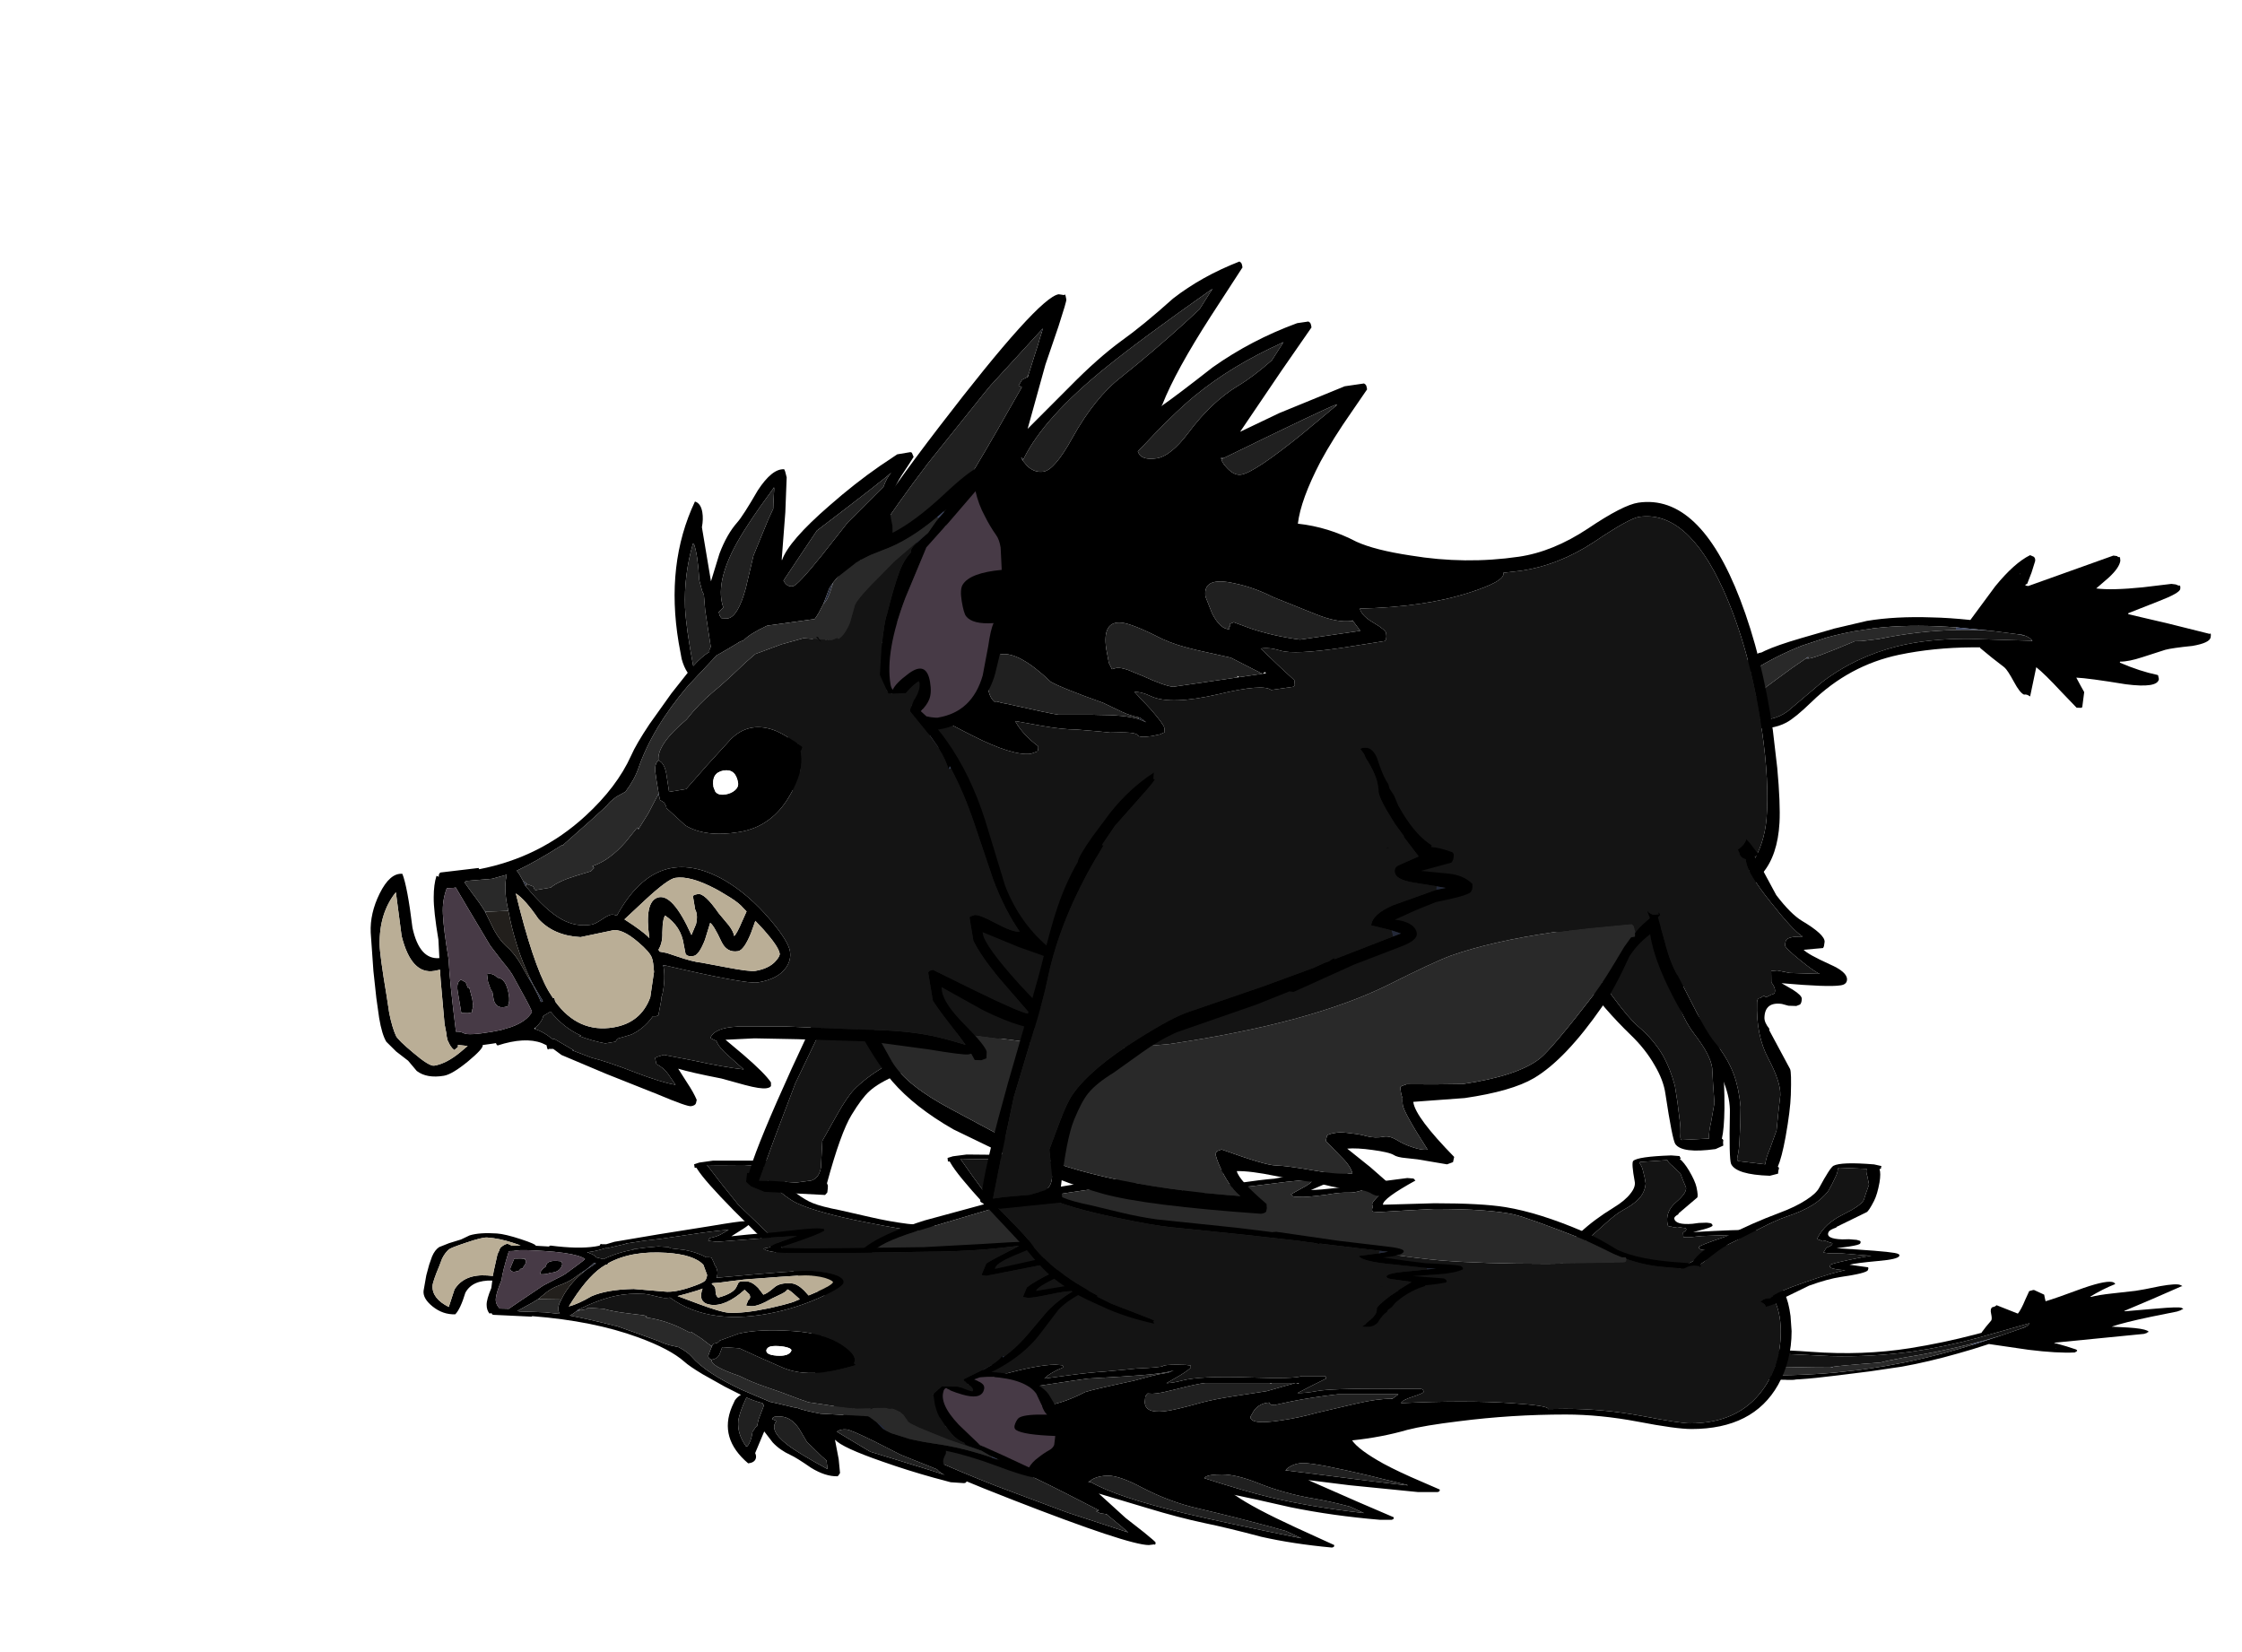 <?xml version="1.0" encoding="UTF-8" standalone="no"?>
<svg xmlns:ffdec="https://www.free-decompiler.com/flash" xmlns:xlink="http://www.w3.org/1999/xlink" ffdec:objectType="frame" height="314.4px" width="426.65px" xmlns="http://www.w3.org/2000/svg">
  <g transform="matrix(1.0, 0.0, 0.0, 1.0, 223.6, 223.5)">
    <filter id="filter0">
      <feOffset dx="3.536" dy="3.535" in="SourceGraphic" result="filterResult0"/>
      <feColorMatrix in="filterResult0" result="filterResult1" type="matrix" values="0 0 0 0 0.0,0 0 0 0 0.0,0 0 0 0 0.0,0 0 0 1 0"/>
      <feColorMatrix in="filterResult1" result="filterResult2" type="matrix" values="1 0 0 0 0,0 1 0 0 0,0 0 1 0 0,0 0 0 0.297 0"/>
    </filter>
    <use ffdec:characterId="543" filter="url(#filter0)" height="266.5" id="shadowMC" transform="matrix(1.0, 0.0, 0.0, -0.4, -223.6, 90.899)" width="423.7" xlink:href="#sprite0"/>
    <use ffdec:characterId="536" height="71.7" transform="matrix(0.998, 0.052, -0.063, 1.212, -77.197, -83.8)" width="99.5" xlink:href="#shape5"/>
    <use ffdec:characterId="537" height="66.5" transform="matrix(0.99, -0.138, 0.138, 0.99, 67.949, -67.094)" width="39.5" xlink:href="#shape6"/>
    <use ffdec:characterId="538" height="92.4" transform="matrix(0.127, -0.987, 0.987, 0.127, 102.284, -85.955)" width="41.5" xlink:href="#shape7"/>
    <use ffdec:characterId="539" height="180.0" transform="matrix(1.021, -0.149, 0.144, 0.989, -86.367, -159.343)" width="181.5" xlink:href="#shape8"/>
    <use ffdec:characterId="537" height="66.5" transform="matrix(0.998, 0.032, -0.032, 0.998, 89.383, -66.966)" width="39.5" xlink:href="#shape6"/>
    <use ffdec:characterId="540" height="117.3" transform="matrix(0.985, -0.165, 0.165, 0.985, -166.364, -118.841)" width="133.6" xlink:href="#shape9"/>
    <use ffdec:characterId="536" height="71.7" transform="matrix(0.993, -0.102, 0.124, 1.206, -45.756, -79.59)" width="99.5" xlink:href="#shape5"/>
  </g>
  <defs>
    <g id="sprite0" transform="matrix(1.0, 0.0, 0.0, 1.0, 220.65, 223.5)">
      <use ffdec:characterId="536" height="71.7" transform="matrix(1.0, 0.0, 0.0, 1.215, -92.1, -80.291)" width="99.5" xlink:href="#shape0"/>
      <use ffdec:characterId="537" height="66.5" transform="matrix(0.995, 0.085, -0.085, 0.995, 73.639, -59.069)" width="39.5" xlink:href="#shape1"/>
      <use ffdec:characterId="538" height="92.4" transform="matrix(0.653, -0.755, 0.755, 0.653, 102.427, -91.234)" width="41.5" xlink:href="#shape2"/>
      <use ffdec:characterId="539" height="180.0" transform="matrix(1.03, 0.0, 0.0, 1.0, -70.191, -177.25)" width="181.5" xlink:href="#shape3"/>
      <use ffdec:characterId="537" height="66.5" transform="matrix(0.978, -0.201, 0.222, 1.08, 92.254, -61.556)" width="39.5" xlink:href="#shape1"/>
      <use ffdec:characterId="540" height="117.3" transform="matrix(0.986, -0.165, 0.165, 0.986, -156.891, -127.967)" width="133.6" xlink:href="#shape4"/>
      <use ffdec:characterId="536" height="71.7" transform="matrix(0.998, -0.024, 0.029, 1.212, -45.907, -77.076)" width="99.5" xlink:href="#shape0"/>
    </g>
    <g id="shape0" transform="matrix(1.0, 0.0, 0.0, 1.0, 42.55, 43.75)">
      <path d="M50.1 -15.4 L45.6 -16.4 Q42.45 -17.15 42.45 -18.3 42.45 -19.05 43.35 -19.3 L47.3 -20.35 44.85 -23.65 44.9 -23.75 43.45 -25.8 Q40.95 -29.9 40.95 -31.05 L41.0 -31.6 40.95 -31.75 40.95 -31.95 Q40.95 -33.7 39.2 -36.55 L39.15 -36.65 38.95 -37.2 38.3 -38.1 Q39.1 -38.3 39.75 -38.1 40.75 -37.8 41.3 -36.45 42.1 -33.35 42.95 -32.15 L43.1 -31.4 43.8 -30.3 44.45 -28.55 45.2 -27.2 Q47.35 -23.55 49.95 -21.9 L49.9 -21.6 Q51.3 -21.45 53.8 -20.45 L54.0 -20.15 Q53.9 -19.15 53.35 -18.85 L47.45 -18.05 52.55 -17.2 Q55.5 -16.7 56.95 -15.2 56.95 -14.25 56.4 -13.9 55.55 -13.4 49.7 -12.95 L45.9 -12.05 42.45 -11.1 41.55 -10.85 Q43.85 -10.45 44.85 -9.55 45.45 -9.0 45.45 -8.35 45.45 -7.25 42.15 -6.55 L32.95 -4.5 20.95 -1.2 20.15 -1.35 13.55 0.2 -1.9 3.2 Q-5.35 4.1 -9.05 5.85 L-14.7 8.5 Q-18.35 9.95 -20.0 11.35 -21.35 12.45 -23.15 15.2 -25.05 18.1 -27.15 26.1 L-26.95 26.45 -26.95 26.9 -26.95 26.95 Q-26.95 27.65 -27.1 27.65 L-27.4 27.95 -38.95 27.95 -41.55 27.2 -42.45 26.6 -42.55 26.5 -42.45 25.35 -42.45 25.15 -42.2 25.15 -42.1 25.15 -41.9 24.5 Q-40.5 19.95 -35.0 8.45 -27.15 -7.5 -26.4 -9.3 -23.65 -15.65 -22.1 -18.35 -20.05 -22.0 -17.45 -24.95 -17.25 -25.75 -14.2 -28.65 L-10.35 -32.1 Q-6.2 -35.6 -1.35 -37.65 L-1.25 -37.75 -1.45 -36.7 -1.2 -36.6 Q-1.85 -35.9 -4.15 -34.2 L-9.7 -30.0 -12.4 -27.35 -12.55 -27.2 -12.2 -27.15 -13.65 -25.55 -13.9 -25.3 Q-22.0 -16.15 -25.4 -7.3 -26.7 -3.85 -29.65 1.8 L-34.15 10.7 -37.5 19.3 -40.1 26.25 Q-38.35 26.15 -36.4 26.2 L-33.05 26.25 -30.15 25.8 Q-28.7 25.35 -28.45 23.7 L-28.45 19.5 -25.95 15.35 Q-24.2 12.45 -22.95 11.25 -19.0 7.5 -9.6 3.7 -2.4 0.75 0.85 0.2 L15.0 -2.5 25.05 -4.6 27.45 -5.25 28.2 -5.4 29.25 -5.85 29.35 -5.65 40.85 -8.25 42.45 -8.6 40.7 -9.25 36.95 -10.35 Q37.4 -12.1 41.55 -13.15 L49.95 -14.85 51.8 -15.0 50.1 -15.4 M41.15 -22.1 L41.55 -22.2 41.95 -22.1 41.15 -22.1" fill="#000000" fill-rule="evenodd" stroke="none"/>
      <path d="M40.85 -8.25 L40.7 -9.25 42.45 -8.6 40.85 -8.25 M49.95 -14.85 L50.1 -15.4 51.8 -15.0 49.95 -14.85" fill="#242939" fill-rule="evenodd" stroke="none"/>
      <path d="M39.75 -38.1 Q39.1 -38.3 38.3 -38.1 L38.95 -37.2 39.15 -36.65 39.2 -36.55 Q40.95 -33.7 40.95 -31.95 L40.95 -31.75 41.0 -31.6 40.95 -31.05 Q40.95 -29.9 43.45 -25.8 L44.9 -23.75 44.85 -23.65 47.3 -20.35 43.35 -19.3 Q42.45 -19.05 42.45 -18.3 42.45 -17.15 45.6 -16.4 L50.1 -15.4 49.95 -14.85 41.55 -13.15 Q37.4 -12.1 36.95 -10.35 L40.7 -9.25 40.85 -8.25 29.35 -5.65 29.25 -5.85 28.2 -5.4 27.45 -5.25 25.05 -4.6 15.0 -2.5 0.85 0.2 Q-2.4 0.75 -9.6 3.7 -19.0 7.5 -22.95 11.25 -24.2 12.45 -25.95 15.35 L-28.45 19.5 -28.45 23.7 Q-28.7 25.35 -30.15 25.8 L-33.05 26.25 -36.4 26.2 Q-38.35 26.15 -40.1 26.25 L-37.5 19.3 -34.15 10.7 -29.65 1.8 Q-26.7 -3.85 -25.4 -7.3 -22.0 -16.15 -13.9 -25.3 L-13.65 -25.55 -12.2 -27.15 -12.55 -27.2 -12.4 -27.35 -9.7 -30.0 -4.15 -34.2 Q-1.85 -35.9 -1.2 -36.6 L-1.45 -36.7 -1.25 -37.75 -1.1 -38.1 Q0.45 -38.8 2.1 -39.95 L2.65 -40.35 2.75 -40.3 2.85 -40.45 Q5.85 -42.05 15.95 -43.2 L28.45 -43.75 Q34.15 -43.55 38.25 -39.45 L39.4 -38.55 39.75 -38.1 M41.15 -22.1 L41.95 -22.1 41.55 -22.2 41.15 -22.1" fill="#141414" fill-rule="evenodd" stroke="none"/>
    </g>
    <g id="shape1" transform="matrix(1.0, 0.0, 0.0, 1.0, 20.0, 34.0)">
      <path d="M-0.55 -31.45 L0.2 -30.7 0.35 -30.5 1.95 -28.55 1.05 -28.25 2.45 -26.25 5.5 -21.0 Q8.35 -17.5 10.55 -16.25 15.0 -13.8 15.0 -12.4 L14.9 -11.55 14.75 -11.2 11.05 -10.75 Q11.9 -9.9 16.1 -8.15 19.5 -6.8 19.5 -5.35 19.5 -4.4 18.3 -4.2 15.95 -3.75 7.05 -4.25 L9.2 -3.1 Q11.0 -2.05 11.0 -1.4 11.0 -0.6 10.7 -0.3 L10.0 0.0 8.5 0.0 7.25 -0.3 Q4.0 -0.65 4.0 2.4 4.0 3.35 5.0 4.5 L5.0 4.8 9.2 12.05 Q9.5 12.65 9.5 17.0 9.5 19.9 8.75 25.05 8.15 29.0 7.45 30.75 L7.55 30.75 7.7 31.0 Q7.55 31.45 7.55 32.05 L6.0 32.5 Q-0.4 32.5 -1.45 30.5 -1.9 29.55 -2.0 20.75 -2.0 18.15 -3.3 15.05 -4.6 11.8 -7.0 8.75 -11.3 3.25 -14.4 -2.6 -18.5 -10.35 -18.5 -15.25 L-18.45 -15.95 -18.95 -17.1 -18.95 -17.2 Q-18.35 -16.5 -17.5 -16.5 L-16.7 -16.6 -16.8 -16.75 -16.75 -17.0 -16.5 -16.5 -16.9 -16.05 -15.45 -11.45 Q-14.2 -7.15 -12.7 -4.95 L-9.35 1.1 Q-7.0 5.45 -5.45 7.25 -2.8 10.2 -1.45 13.5 -0.4 16.2 0.0 19.55 L0.05 22.65 0.0 26.0 Q0.0 27.7 -0.3 29.15 -0.4 29.85 -0.1 29.9 L5.05 30.35 Q5.15 29.1 5.85 27.35 L7.0 23.8 7.25 20.1 7.5 17.1 Q7.5 14.55 5.0 10.2 2.5 5.85 2.5 -0.4 2.5 -1.1 2.85 -1.25 L3.1 -1.3 3.8 -1.8 3.85 -1.65 4.25 -1.5 5.25 -2.05 5.25 -2.0 5.75 -2.25 Q6.1 -3.05 5.25 -4.15 L5.1 -4.35 5.0 -6.5 6.15 -6.65 8.55 -6.25 14.3 -6.25 Q13.35 -6.55 10.45 -8.75 7.5 -11.0 7.5 -11.45 7.5 -12.35 7.75 -12.6 8.35 -13.25 10.8 -13.25 8.95 -14.3 4.45 -19.65 -0.1 -25.0 -0.45 -27.2 L-0.5 -27.4 -0.5 -27.6 -0.6 -27.65 Q-1.65 -27.95 -1.8 -28.85 L-2.1 -29.4 -2.0 -29.5 Q-0.8 -30.4 -0.55 -31.45" fill="#000000" fill-rule="evenodd" stroke="none"/>
      <path d="M-18.95 -17.2 L-19.55 -18.25 -20.0 -20.1 Q-20.0 -21.05 -18.65 -23.95 -17.4 -26.6 -16.55 -27.75 L-15.75 -29.35 Q-15.2 -30.65 -14.0 -31.85 -13.0 -32.75 -11.2 -33.05 L-9.05 -33.25 -4.25 -34.0 -0.55 -33.75 -0.5 -32.05 -0.55 -31.45 Q-0.8 -30.4 -2.0 -29.5 L-2.1 -29.4 -1.8 -28.85 Q-1.65 -27.95 -0.6 -27.65 L-0.5 -27.6 -0.5 -27.4 -0.55 -27.35 -0.5 -27.2 -0.45 -27.2 Q-0.1 -25.0 4.45 -19.65 8.95 -14.3 10.8 -13.25 8.35 -13.25 7.75 -12.6 7.5 -12.35 7.5 -11.45 7.5 -11.0 10.45 -8.75 13.35 -6.55 14.3 -6.25 L8.55 -6.25 6.15 -6.65 5.0 -6.5 5.1 -4.35 5.25 -4.15 Q6.1 -3.05 5.75 -2.25 L5.25 -2.0 5.25 -2.05 4.25 -1.5 3.85 -1.65 3.8 -1.8 3.1 -1.3 2.85 -1.25 Q2.5 -1.1 2.5 -0.4 2.5 5.85 5.0 10.2 7.5 14.55 7.5 17.1 L7.25 20.1 7.0 23.8 5.85 27.35 Q5.15 29.1 5.05 30.35 L-0.1 29.9 Q-0.4 29.85 -0.3 29.15 0.0 27.7 0.0 26.0 L0.05 22.65 0.0 19.55 Q-0.4 16.2 -1.45 13.5 -2.8 10.2 -5.45 7.25 -7.0 5.45 -9.35 1.1 L-12.7 -4.95 Q-14.2 -7.15 -15.45 -11.45 L-16.9 -16.05 -16.5 -16.5 -16.75 -17.0 -16.8 -16.75 -16.7 -16.6 -17.5 -16.5 Q-18.35 -16.5 -18.95 -17.2" fill="#141414" fill-rule="evenodd" stroke="none"/>
    </g>
    <g id="shape2" transform="matrix(1.0, 0.0, 0.0, 1.0, 26.55, 49.9)">
      <path d="M-14.7 -45.6 L-13.25 -44.0 -13.0 -43.8 -12.2 -42.85 -12.0 -42.3 -11.6 -41.7 Q-10.25 -39.55 -8.35 -35.2 L-5.7 -29.1 -3.45 -23.1 Q-1.85 -17.8 -1.2 -10.85 -0.85 -7.65 -0.75 -3.5 L6.25 0.4 Q11.15 3.45 13.0 6.25 L12.8 6.95 Q12.6 7.35 12.0 7.35 L9.75 6.95 7.5 6.4 7.3 6.1 Q7.1 5.9 7.1 6.65 L14.95 22.05 14.95 22.75 Q14.8 22.9 14.8 23.1 L14.8 23.35 14.15 23.5 Q12.8 23.5 10.65 21.7 L8.3 19.6 Q8.3 22.6 9.65 28.4 L11.0 33.75 11.0 34.6 10.85 35.15 10.9 35.35 Q10.85 35.55 10.25 35.55 9.45 35.55 7.4 31.75 L4.4 26.3 4.2 26.3 3.4 34.15 2.45 42.25 Q2.8 42.5 1.85 42.5 0.75 42.5 -0.25 39.25 -1.15 35.4 -1.65 34.2 L-3.6 30.05 Q-4.8 27.55 -5.0 25.9 L-5.2 25.9 Q-6.35 29.95 -6.6 33.25 L-6.65 33.45 -7.35 33.7 Q-9.15 33.7 -9.15 27.55 -8.9 20.25 -9.1 18.0 L-10.5 19.0 -11.65 19.85 -14.55 19.85 -14.7 19.7 -14.8 18.8 -12.15 15.5 Q-9.15 11.9 -8.1 10.15 L-13.8 9.7 Q-13.4 9.0 -13.6 8.5 -13.35 7.65 -11.45 6.3 -9.3 4.75 -8.9 4.1 L-7.4 1.55 -5.8 -1.0 -5.7 -0.95 -5.9 -2.5 Q-6.9 -9.85 -9.1 -16.2 -12.3 -25.35 -20.15 -31.6 -23.6 -34.35 -24.7 -35.9 -26.55 -38.5 -26.55 -42.55 -26.55 -49.2 -22.4 -49.85 -19.95 -50.25 -17.75 -48.35 L-14.7 -45.6 M-2.5 -6.05 Q-2.9 -13.5 -4.2 -19.55 L-4.7 -21.7 -4.8 -22.0 -5.75 -25.35 Q-6.6 -27.95 -7.6 -30.35 L-9.7 -34.75 Q-12.3 -39.5 -15.75 -43.65 L-17.55 -45.45 Q-19.5 -47.45 -21.9 -47.45 -24.5 -47.45 -24.95 -45.05 -25.25 -43.85 -24.95 -42.5 -24.95 -38.45 -22.5 -35.9 L-16.15 -30.1 Q-10.55 -24.45 -7.5 -16.65 -5.25 -10.8 -4.35 -3.15 L-3.2 8.6 -3.2 8.65 -3.2 8.8 -3.05 8.6 Q-2.55 8.05 -2.4 7.2 L-2.4 7.3 -2.3 6.7 -2.3 6.4 -2.3 6.3 -2.3 6.2 -2.3 5.75 -2.3 1.1 -2.3 0.9 -2.5 -6.05 M9.1 4.8 L9.3 4.8 9.2 4.75 9.1 4.8" fill="#000000" fill-rule="evenodd" stroke="none"/>
      <path d="M-12.15 -33.85 L-12.05 -33.75 -11.2 -32.8 -11.75 -33.4 -12.0 -33.65 -12.0 -33.25 -12.05 -33.7 -12.15 -33.85 M-3.2 8.65 L-3.2 8.6 -3.05 8.6 -3.2 8.65" fill="#242939" fill-rule="evenodd" stroke="none"/>
      <path d="M-11.75 -33.4 L-12.0 -33.25 -12.0 -33.65 -11.75 -33.4 M-3.0 -6.0 L-2.5 -6.05 -2.3 0.9 Q-2.45 -2.4 -3.0 -6.0 M-2.3 5.75 L-2.3 6.2 -2.3 6.3 -2.3 6.4 -2.3 6.7 -2.4 7.3 -2.4 7.2 -2.3 5.75" fill="#3e4762" fill-rule="evenodd" stroke="none"/>
      <path d="M-24.95 -45.05 Q-21.55 -43.4 -18.35 -40.5 L-14.25 -36.2 -12.15 -33.85 -12.05 -33.7 -12.0 -33.25 Q-12.0 -32.45 -7.6 -24.9 L-7.45 -23.9 -7.4 -23.6 -6.55 -20.25 -6.5 -20.15 Q-4.1 -13.1 -3.0 -6.0 -2.45 -2.4 -2.3 0.9 L-2.3 1.1 -2.3 5.75 -2.4 7.2 Q-2.55 8.05 -3.05 8.6 L-3.2 8.6 -4.35 -3.15 Q-5.25 -10.8 -7.5 -16.65 -10.55 -24.45 -16.15 -30.1 L-22.5 -35.9 Q-24.95 -38.45 -24.95 -42.5 -25.25 -43.85 -24.95 -45.05" fill="#141414" fill-rule="evenodd" stroke="none"/>
      <path d="M-24.95 -45.05 Q-24.5 -47.45 -21.9 -47.45 -19.5 -47.45 -17.55 -45.45 L-15.75 -43.65 Q-12.3 -39.5 -9.7 -34.75 L-7.6 -30.35 Q-6.6 -27.95 -5.75 -25.35 L-4.8 -22.0 -4.7 -21.7 -4.2 -19.55 Q-2.9 -13.5 -2.5 -6.05 L-3.0 -6.0 Q-4.1 -13.1 -6.5 -20.15 L-6.55 -20.25 -7.4 -23.6 -7.45 -23.9 -7.6 -24.9 Q-12.0 -32.45 -12.0 -33.25 L-11.75 -33.4 -11.2 -32.8 -12.05 -33.75 -12.15 -33.85 -14.25 -36.2 -18.35 -40.5 Q-21.55 -43.4 -24.95 -45.05" fill="#292929" fill-rule="evenodd" stroke="none"/>
    </g>
    <g id="shape3" transform="matrix(1.0, 0.0, 0.0, 1.0, 95.5, 94.0)">
      <path d="M1.3 -93.8 Q1.5 -93.7 1.5 -92.8 L-5.6 -84.45 Q-13.45 -75.15 -16.75 -69.2 L-17.0 -68.9 Q-14.05 -70.4 -6.6 -74.8 1.2 -78.9 10.0 -80.8 L12.1 -80.8 12.3 -80.6 Q12.5 -80.5 12.5 -79.6 L5.9 -72.3 -3.3 -61.9 4.35 -64.35 17.0 -67.6 20.6 -67.6 20.8 -67.4 Q21.0 -67.3 21.0 -66.4 L17.6 -62.6 Q13.45 -58.05 10.6 -54.1 5.95 -47.45 4.8 -43.0 10.25 -41.55 15.0 -38.0 18.15 -35.9 24.55 -33.9 34.25 -30.7 44.25 -30.7 50.6 -30.7 57.6 -34.1 64.65 -37.6 67.5 -37.6 78.9 -37.6 83.5 -16.6 86.0 -5.15 86.0 8.95 L85.8 16.2 Q85.45 23.0 84.75 26.6 83.55 32.65 80.35 35.6 78.6 37.75 76.95 38.65 74.3 40.1 65.5 41.6 57.75 42.9 53.8 47.65 50.15 53.5 47.5 56.35 39.4 65.3 33.15 67.95 28.75 69.8 20.0 69.8 L10.5 69.1 10.5 69.2 Q10.5 72.1 16.5 80.6 L16.15 81.55 15.0 81.8 9.75 80.05 7.7 79.5 Q6.05 79.1 5.5 78.55 4.7 77.9 1.8 77.05 -1.0 76.2 -2.8 76.1 L0.95 80.25 4.5 84.55 Q4.1 86.0 2.75 86.0 1.35 86.0 0.5 85.3 -0.6 84.25 -4.0 83.6 -6.4 83.1 -9.55 81.5 -11.7 81.1 -16.55 79.3 -21.1 77.6 -23.55 77.3 -23.4 79.1 -19.0 84.3 L-19.05 85.1 -19.25 85.7 Q-19.45 86.0 -20.25 86.0 -41.05 81.3 -48.55 77.9 -53.0 75.85 -56.1 74.0 L-62.5 69.8 -74.15 61.65 Q-80.65 56.4 -84.05 50.9 -86.9 46.15 -89.15 39.25 -90.75 34.5 -92.5 26.95 -93.1 24.2 -94.3 14.6 -95.5 5.1 -95.5 3.1 L-95.0 -1.2 Q-94.5 -4.9 -94.5 -6.7 -94.5 -11.7 -94.0 -16.1 -93.3 -21.5 -91.3 -25.6 L-89.25 -30.7 Q-88.35 -32.5 -87.4 -33.05 -85.35 -38.3 -83.95 -39.65 -80.1 -49.05 -58.0 -71.2 -36.5 -92.8 -32.75 -92.8 L-31.8 -92.5 -31.65 -92.6 Q-31.5 -92.55 -31.5 -91.6 -31.5 -91.25 -33.65 -86.75 L-37.05 -79.9 -42.0 -68.3 -33.05 -75.2 Q-27.3 -79.7 -22.55 -82.3 -18.2 -84.6 -12.0 -88.85 -6.2 -92.25 1.1 -94.0 L1.3 -93.8 M6.75 -77.3 L7.0 -77.6 6.7 -77.5 Q-3.1 -74.6 -10.65 -69.9 -15.0 -67.2 -22.5 -61.0 L-22.3 -60.4 Q-21.65 -59.2 -19.25 -59.2 -16.6 -59.2 -12.7 -63.2 -7.75 -68.3 -2.5 -70.6 0.55 -71.9 4.4 -74.5 L6.75 -77.3 M15.05 -64.3 L15.1 -64.4 15.05 -64.4 Q13.6 -64.2 -7.0 -57.4 L-7.5 -57.5 -7.45 -57.3 -7.45 -57.2 Q-7.35 -56.4 -6.55 -55.3 -5.5 -53.8 -4.25 -53.8 -1.8 -53.8 8.0 -59.8 L14.8 -64.1 14.75 -64.0 15.05 -64.3 M55.65 43.15 Q58.95 40.2 62.35 39.5 L76.25 36.4 Q77.6 35.85 78.6 33.55 81.4 30.25 82.5 25.45 84.0 18.55 84.0 8.8 84.0 -7.05 80.65 -19.0 76.15 -34.9 67.25 -34.9 65.4 -34.9 58.35 -31.4 51.3 -28.0 44.25 -28.0 L41.0 -28.1 41.0 -28.0 Q41.0 -26.45 34.25 -25.3 25.75 -23.8 13.85 -25.3 14.0 -23.85 16.05 -22.2 18.0 -20.55 18.0 -19.95 18.0 -18.65 17.5 -18.5 L9.5 -18.4 Q0.65 -18.4 -1.7 -19.55 -3.75 -20.55 -5.3 -20.5 L-2.2 -16.4 0.0 -13.6 -0.05 -12.7 -0.3 -12.4 -4.5 -12.4 Q-5.8 -13.85 -14.3 -13.05 -23.25 -12.3 -26.55 -14.5 -28.2 -15.65 -29.5 -15.8 L-27.0 -12.1 Q-25.0 -8.9 -25.0 -8.2 L-25.05 -7.35 -25.3 -7.3 -25.95 -7.1 -27.5 -7.0 Q-29.9 -7.0 -30.1 -7.6 -30.4 -8.3 -35.0 -8.8 L-37.1 -9.35 -41.05 -10.3 Q-43.65 -10.7 -47.45 -12.0 L-52.05 -13.6 Q-51.05 -10.85 -48.5 -8.2 -48.55 -7.5 -48.8 -7.25 L-50.0 -7.0 Q-53.35 -7.0 -60.35 -12.1 L-69.0 -18.5 Q-71.15 -19.7 -73.1 -21.45 L-76.75 -24.8 -81.6 -27.9 -85.95 -30.4 -86.05 -30.4 -88.75 -24.8 Q-92.15 -18.15 -92.5 -14.2 L-92.6 -9.9 -92.5 -5.2 Q-92.5 -3.7 -93.0 -0.65 L-93.5 3.0 Q-93.5 4.7 -90.5 25.4 -89.85 29.55 -87.6 36.25 L-83.5 47.35 Q-81.55 52.1 -74.0 57.8 L-61.8 67.1 Q-57.8 70.75 -47.55 74.85 -36.95 79.05 -23.55 82.1 -24.9 80.65 -25.95 77.8 -26.85 75.25 -27.0 73.45 L-26.65 73.0 -25.75 72.8 Q-18.15 77.0 -16.3 77.3 -14.3 77.65 -9.3 79.35 -5.1 80.8 -2.5 80.9 -2.65 79.4 -4.2 77.35 L-6.5 74.05 -6.15 73.1 Q-5.9 72.8 -4.25 72.8 -3.4 72.8 -1.6 73.35 -0.05 73.75 1.1 74.3 2.65 74.95 4.2 74.85 5.25 74.8 6.5 75.85 7.75 76.95 9.3 77.7 10.85 78.5 11.85 78.5 8.5 70.9 8.5 69.4 8.5 68.65 8.65 68.05 8.5 67.65 8.5 67.0 L8.5 66.15 8.6 65.9 8.8 65.8 9.75 65.6 14.9 66.4 20.0 67.1 Q30.15 67.1 34.7 64.45 37.15 63.0 46.5 53.65 48.5 51.6 53.1 45.7 L54.6 44.1 55.35 44.05 55.45 43.35 55.65 43.15 M12.25 -23.2 L12.2 -23.3 12.0 -23.2 Q9.45 -23.2 5.75 -25.4 L-1.75 -29.9 Q-4.9 -32.2 -8.35 -33.5 -14.0 -35.75 -14.0 -31.8 L-13.25 -28.5 Q-12.2 -25.25 -10.5 -25.0 L-10.45 -25.55 Q-10.35 -25.4 -10.3 -25.6 -10.15 -25.7 -10.25 -26.0 L-9.5 -26.2 -9.2 -26.0 -9.0 -25.9 -6.5 -24.5 Q-2.65 -22.5 2.1 -21.1 L13.35 -21.1 12.25 -23.2 M-37.15 -86.3 L-47.6 -77.5 -49.1 -76.1 -49.15 -76.05 -61.0 -64.65 Q-74.7 -50.8 -82.55 -39.45 L-82.5 -38.8 -83.45 -36.95 -84.55 -34.3 -84.55 -34.0 -83.85 -34.25 Q-84.6 -33.5 -84.95 -32.45 -82.3 -32.2 -81.55 -31.4 L-81.45 -31.3 Q-80.35 -30.3 -78.55 -29.25 L-77.8 -28.9 -78.05 -29.45 Q-73.6 -30.95 -65.45 -43.0 -60.75 -49.95 -56.5 -57.5 -50.25 -65.25 -44.95 -72.35 L-41.95 -76.3 -42.5 -76.7 -41.7 -77.7 -40.7 -78.05 -40.6 -78.05 -40.35 -78.6 -38.45 -82.65 -37.85 -83.9 -37.35 -85.05 -36.85 -86.1 -36.55 -86.8 -37.15 -86.3 M-4.8 -89.3 L-4.5 -89.6 -4.85 -89.45 Q-19.0 -82.05 -26.1 -77.7 -38.75 -69.95 -43.5 -62.8 L-43.75 -62.9 -43.95 -63.1 -43.8 -62.6 -43.8 -62.55 -43.05 -61.3 Q-41.9 -59.8 -40.25 -59.8 -38.15 -59.8 -34.05 -65.4 -28.95 -72.3 -23.5 -75.5 -17.25 -79.25 -10.55 -83.9 L-7.45 -86.1 -4.8 -89.3 M-29.45 -10.9 Q-31.0 -11.5 -32.25 -12.35 L-35.5 -14.6 Q-42.8 -18.6 -44.5 -20.0 -49.5 -26.6 -52.85 -26.55 -56.0 -26.5 -56.0 -21.3 -56.2 -20.3 -56.0 -19.3 -55.8 -18.35 -55.3 -17.8 L-55.1 -17.8 -55.0 -17.8 -54.8 -17.75 -54.15 -17.45 -53.5 -17.2 -53.45 -17.2 Q-45.25 -13.95 -44.0 -13.6 L-37.75 -12.65 -36.65 -12.45 Q-32.0 -11.75 -29.5 -10.6 L-28.15 -9.75 -29.2 -10.8 -29.45 -10.9 M-10.0 -15.7 L-5.65 -15.7 -7.25 -16.85 -11.0 -19.6 -17.1 -22.0 Q-20.6 -23.4 -23.0 -25.0 -28.05 -28.7 -30.0 -29.2 -33.5 -30.1 -33.5 -24.7 L-33.4 -22.0 -33.0 -20.7 -32.25 -20.8 -32.15 -20.8 -32.0 -20.8 Q-31.3 -20.75 -30.15 -20.15 L-27.6 -18.6 Q-23.85 -16.1 -22.3 -15.7 L-10.3 -15.7 -10.0 -15.7 M-5.65 -15.7 L-5.0 -15.7 -5.1 -15.95 -5.65 -15.7" fill="#000000" fill-rule="evenodd" stroke="none"/>
      <path d="M6.75 -77.3 L6.7 -77.5 7.0 -77.6 6.75 -77.3 M-36.85 -86.1 L-37.15 -86.3 -36.55 -86.8 -36.85 -86.1 M-4.85 -89.45 L-4.5 -89.6 -4.8 -89.3 -4.85 -89.45 M-43.8 -62.6 L-43.95 -63.1 -43.75 -62.9 -43.5 -62.8 -43.8 -62.6 M-7.45 -57.3 L-7.5 -57.5 -7.0 -57.4 -7.45 -57.3 M-29.45 -10.9 L-29.2 -10.8 -28.15 -9.75 -29.5 -10.6 -29.45 -10.9" fill="#11131a" fill-rule="evenodd" stroke="none"/>
      <path d="M15.05 -64.3 L15.05 -64.4 15.1 -64.4 15.05 -64.3 M-7.0 -57.4 L-7.45 -57.2 -7.45 -57.3 -7.0 -57.4 M-43.8 -62.55 L-43.8 -62.6 -43.5 -62.8 -43.8 -62.55" fill="#1d1c16" fill-rule="evenodd" stroke="none"/>
      <path d="M55.5 42.9 L55.65 43.15 55.5 43.15 55.5 42.9" fill="#221f1c" fill-rule="evenodd" stroke="none"/>
      <path d="M55.65 43.15 L55.45 43.35 55.5 43.15 55.65 43.15" fill="#242939" fill-rule="evenodd" stroke="none"/>
      <path d="M6.7 -77.5 L6.75 -77.3 4.4 -74.5 Q0.55 -71.9 -2.5 -70.6 -7.75 -68.3 -12.7 -63.2 -16.6 -59.2 -19.25 -59.2 -21.65 -59.2 -22.3 -60.4 L-22.5 -61.0 Q-15.0 -67.2 -10.65 -69.9 -3.1 -74.6 6.7 -77.5 M15.05 -64.4 L15.05 -64.3 14.8 -64.1 8.0 -59.8 Q-1.8 -53.8 -4.25 -53.8 -5.5 -53.8 -6.55 -55.3 -7.35 -56.4 -7.45 -57.2 L-7.0 -57.4 Q13.6 -64.2 15.05 -64.4 M12.0 -23.2 L12.25 -23.2 13.35 -21.1 2.1 -21.1 Q-2.65 -22.5 -6.5 -24.5 L-9.0 -25.9 -9.2 -26.0 -9.5 -26.2 -10.25 -26.0 Q-10.15 -25.7 -10.3 -25.6 -10.35 -25.4 -10.45 -25.55 L-10.5 -25.0 Q-12.2 -25.25 -13.25 -28.5 L-14.0 -31.8 Q-14.0 -35.75 -8.35 -33.5 -4.9 -32.2 -1.75 -29.9 L5.75 -25.4 Q9.45 -23.2 12.0 -23.2 M-81.55 -31.4 Q-82.3 -32.2 -84.95 -32.45 -84.6 -33.5 -83.85 -34.25 L-84.55 -34.0 -84.55 -34.3 -83.45 -36.95 -82.5 -38.8 -82.55 -39.45 Q-74.7 -50.8 -61.0 -64.65 L-49.15 -76.05 -49.1 -76.1 -47.6 -77.5 -37.15 -86.3 -36.85 -86.1 -37.35 -85.05 -37.85 -83.9 -38.45 -82.65 -40.35 -78.6 -40.7 -78.05 -41.7 -77.7 -42.5 -76.7 -41.95 -76.3 -44.95 -72.35 Q-50.25 -65.25 -56.5 -57.5 -60.75 -49.95 -65.45 -43.0 -73.6 -30.95 -78.05 -29.45 L-78.55 -29.25 Q-80.35 -30.3 -81.45 -31.3 L-81.5 -31.5 -81.55 -31.4 M-4.8 -89.3 L-7.45 -86.1 -10.55 -83.9 Q-17.25 -79.25 -23.5 -75.5 -28.95 -72.3 -34.05 -65.4 -38.15 -59.8 -40.25 -59.8 -41.9 -59.8 -43.05 -61.3 L-43.8 -62.55 -43.5 -62.8 Q-38.75 -69.95 -26.1 -77.7 -19.0 -82.05 -4.85 -89.45 L-4.8 -89.3 M-29.5 -10.6 Q-32.0 -11.75 -36.65 -12.45 L-37.75 -12.65 -44.0 -13.6 Q-45.25 -13.95 -53.45 -17.2 L-53.5 -17.2 -54.15 -17.45 -54.8 -17.75 -55.0 -17.8 -55.1 -17.8 -55.3 -17.8 Q-55.8 -18.35 -56.0 -19.3 -56.2 -20.3 -56.0 -21.3 -56.0 -26.5 -52.85 -26.55 -49.5 -26.6 -44.5 -20.0 -42.8 -18.6 -35.5 -14.6 L-32.25 -12.35 Q-31.0 -11.5 -29.45 -10.9 L-29.5 -10.6 M-10.3 -15.7 L-22.3 -15.7 Q-23.85 -16.1 -27.6 -18.6 L-30.15 -20.15 Q-31.3 -20.75 -32.0 -20.8 L-32.15 -20.8 -32.25 -20.8 -33.0 -20.7 -33.4 -22.0 -33.5 -24.7 Q-33.5 -30.1 -30.0 -29.2 -28.05 -28.7 -23.0 -25.0 -20.6 -23.4 -17.1 -22.0 L-11.0 -19.6 -7.25 -16.85 -5.65 -15.7 -10.0 -15.7 -10.3 -16.0 -10.3 -15.7" fill="#202020" fill-rule="evenodd" stroke="none"/>
      <path d="M-87.6 36.25 L-87.5 36.2 Q-87.5 34.35 -81.0 38.1 -72.6 43.1 -71.5 43.4 L-65.1 45.25 -55.0 48.2 -45.8 50.7 -32.65 51.5 Q-6.1 51.5 9.25 46.3 17.65 43.4 21.2 42.6 29.0 41.0 40.75 41.0 L47.25 41.2 55.1 41.6 55.3 41.85 Q55.5 42.0 55.5 42.9 L55.5 43.15 55.45 43.35 55.35 44.05 54.6 44.1 53.1 45.7 Q48.5 51.6 46.5 53.65 37.15 63.0 34.7 64.45 30.15 67.1 20.0 67.1 L14.9 66.4 9.75 65.6 8.8 65.8 8.6 65.9 8.5 66.15 8.5 67.0 Q8.5 67.65 8.65 68.05 8.5 68.65 8.5 69.4 8.5 70.9 11.85 78.5 10.85 78.5 9.3 77.7 7.75 76.95 6.5 75.85 5.25 74.8 4.2 74.85 2.65 74.95 1.1 74.3 -0.05 73.75 -1.6 73.35 -3.4 72.8 -4.25 72.8 -5.9 72.8 -6.15 73.1 L-6.5 74.05 -4.2 77.35 Q-2.65 79.4 -2.5 80.9 -5.1 80.8 -9.3 79.35 -14.3 77.65 -16.3 77.3 -18.15 77.0 -25.75 72.8 L-26.65 73.0 -27.0 73.45 Q-26.85 75.25 -25.95 77.8 -24.9 80.65 -23.55 82.1 -36.95 79.05 -47.55 74.85 -57.8 70.75 -61.8 67.1 L-74.0 57.8 Q-81.55 52.1 -83.5 47.35 L-87.6 36.25" fill="#292929" fill-rule="evenodd" stroke="none"/>
      <path d="M-87.6 36.25 Q-89.85 29.55 -90.5 25.4 -93.5 4.7 -93.5 3.0 L-93.0 -0.65 Q-92.5 -3.7 -92.5 -5.2 L-92.6 -9.9 -92.5 -14.2 Q-92.15 -18.15 -88.75 -24.8 L-86.05 -30.4 -85.95 -30.4 -81.6 -27.9 -76.75 -24.8 -73.1 -21.45 Q-71.15 -19.7 -69.0 -18.5 L-60.35 -12.1 Q-53.35 -7.0 -50.0 -7.0 L-48.8 -7.25 Q-48.55 -7.5 -48.5 -8.2 -51.05 -10.85 -52.05 -13.6 L-47.45 -12.0 Q-43.65 -10.7 -41.05 -10.3 L-37.1 -9.35 -35.0 -8.8 Q-30.4 -8.3 -30.1 -7.6 -29.9 -7.0 -27.5 -7.0 L-25.95 -7.1 -25.3 -7.3 -25.05 -7.35 -25.0 -8.2 Q-25.0 -8.9 -27.0 -12.1 L-29.5 -15.8 Q-28.2 -15.65 -26.55 -14.5 -23.25 -12.3 -14.3 -13.05 -5.8 -13.85 -4.5 -12.4 L-0.3 -12.4 -0.05 -12.7 0.0 -13.6 -2.2 -16.4 -5.3 -20.5 Q-3.75 -20.55 -1.7 -19.55 0.65 -18.4 9.5 -18.4 L17.5 -18.5 Q18.0 -18.65 18.0 -19.95 18.0 -20.55 16.05 -22.2 14.0 -23.85 13.85 -25.3 25.75 -23.8 34.25 -25.3 41.0 -26.45 41.0 -28.0 L41.0 -28.1 44.25 -28.0 Q51.3 -28.0 58.35 -31.4 65.4 -34.9 67.25 -34.9 76.15 -34.9 80.65 -19.0 84.0 -7.05 84.0 8.8 84.0 18.55 82.5 25.45 81.4 30.25 78.6 33.55 77.6 35.85 76.25 36.4 L62.35 39.5 Q58.95 40.2 55.65 43.15 L55.5 42.9 Q55.5 42.0 55.3 41.85 L55.1 41.6 47.25 41.2 40.75 41.0 Q29.0 41.0 21.2 42.6 17.65 43.4 9.25 46.3 -6.1 51.5 -32.65 51.5 L-45.8 50.7 -55.0 48.2 -65.1 45.25 -71.5 43.4 Q-72.6 43.1 -81.0 38.1 -87.5 34.35 -87.5 36.2 L-87.6 36.25" fill="#141414" fill-rule="evenodd" stroke="none"/>
    </g>
    <g id="shape4" transform="matrix(1.0, 0.0, 0.0, 1.0, 66.8, 58.65)">
      <path d="M44.7 -52.2 Q45.55 -53.75 46.6 -54.6 45.05 -53.55 30.8 -46.05 L26.7 -41.7 22.95 -37.7 23.05 -37.45 Q23.5 -36.35 24.55 -36.35 25.45 -36.35 30.85 -41.15 L36.85 -46.6 44.7 -52.2 M50.85 -57.85 L51.1 -57.7 51.3 -56.85 49.9 -55.3 48.55 -53.85 Q45.7 -50.65 45.3 -48.6 45.0 -47.25 45.15 -44.6 L44.95 -43.25 Q49.45 -44.65 55.6 -48.7 61.35 -52.55 63.55 -53.0 L64.1 -53.1 64.15 -52.9 64.05 -50.7 63.8 -48.5 Q63.8 -47.25 65.3 -43.5 66.8 -39.75 66.8 -37.05 L66.7 -33.45 Q66.3 -30.95 64.8 -29.85 64.55 -29.95 64.4 -30.4 64.25 -30.8 63.55 -30.8 58.75 -30.8 57.8 -29.55 L57.8 -28.05 57.75 -26.5 Q57.75 -25.9 58.3 -25.8 L63.15 -24.85 Q63.8 -24.65 63.8 -24.25 63.8 -22.7 59.8 -13.55 58.65 -11.05 56.45 -8.8 52.6 -4.85 47.8 -4.85 L47.3 -4.85 47.9 -3.8 48.6 -2.4 Q52.0 4.65 53.3 13.65 L55.0 26.65 Q56.65 34.55 61.8 40.2 L61.45 40.85 60.3 41.15 55.7 38.6 49.35 34.65 49.35 34.35 49.3 35.0 Q49.3 37.3 54.55 45.55 L59.8 53.4 59.6 54.4 58.05 54.65 Q54.4 54.65 47.0 49.35 L39.85 43.65 39.8 44.4 Q39.8 46.95 43.05 51.5 46.3 56.1 46.3 57.25 L46.05 58.45 45.05 58.65 43.8 58.4 43.35 57.1 42.8 57.15 Q41.85 57.15 35.45 54.95 L24.8 51.65 11.1 48.9 3.1 47.4 -2.4 46.75 0.5 50.15 Q3.95 54.3 4.8 56.2 L4.7 56.85 Q4.55 57.15 3.8 57.15 2.65 57.15 -0.2 55.85 L-4.4 53.9 Q-10.0 51.8 -12.2 50.7 L-10.95 53.65 Q-10.05 55.65 -9.7 57.15 L-9.95 57.75 Q-10.15 58.15 -10.95 58.15 -11.7 58.15 -16.9 54.85 L-25.9 49.4 -33.7 44.45 -35.05 43.05 -35.9 42.9 Q-36.2 43.3 -36.2 42.15 L-37.0 41.6 Q-40.0 39.85 -45.4 40.65 L-45.55 40.5 -45.65 40.15 -46.2 40.15 -48.2 40.1 -48.2 40.15 Q-48.2 40.8 -51.45 42.7 -54.85 44.65 -56.45 44.65 -59.75 44.65 -61.4 42.9 L-62.7 40.7 -64.65 38.6 -66.2 36.45 Q-66.8 34.95 -66.8 31.75 L-66.7 27.9 -66.4 22.75 -65.7 15.45 Q-65.25 11.8 -62.8 8.4 -60.2 4.8 -57.9 5.4 -57.35 8.0 -57.7 15.85 -57.4 22.1 -53.6 22.4 L-53.2 18.9 Q-53.2 13.3 -52.75 10.8 -52.35 8.4 -51.55 6.85 L-51.15 7.1 Q-51.1 6.5 -50.7 6.35 L-43.4 6.7 -43.3 6.95 Q-31.45 6.65 -21.7 0.3 -14.85 -4.15 -11.2 -9.6 -9.9 -11.6 -6.75 -14.95 L-1.65 -20.05 2.05 -23.4 Q1.5 -24.6 1.35 -26.2 L1.3 -29.35 Q1.3 -44.55 8.8 -55.35 9.85 -54.85 9.85 -53.1 9.85 -51.8 9.3 -50.3 L9.3 -39.85 11.75 -44.75 Q13.75 -48.2 16.1 -50.1 17.4 -51.15 20.95 -55.45 24.35 -59.15 26.6 -58.6 L26.7 -58.15 26.8 -57.0 25.45 -50.5 23.3 -41.8 23.3 -41.55 Q25.1 -44.95 33.95 -50.35 39.35 -53.7 44.65 -56.2 L48.3 -57.85 50.85 -57.85 M24.1 -55.3 L24.1 -55.55 24.0 -55.4 Q17.25 -48.85 14.6 -45.25 10.0 -39.05 10.8 -34.55 L10.45 -34.3 9.8 -33.85 9.85 -33.15 10.1 -32.6 11.3 -32.35 Q13.25 -32.35 15.6 -37.4 L18.1 -43.35 22.0 -49.65 23.3 -51.55 23.3 -51.6 23.5 -52.6 24.05 -55.05 24.1 -55.3 M53.8 -44.8 Q47.7 -41.2 42.55 -40.3 L40.25 -39.8 40.05 -39.75 39.9 -39.7 39.7 -39.65 39.55 -39.6 39.2 -39.5 39.05 -39.45 37.65 -39.0 37.45 -38.9 37.25 -38.85 33.3 -36.7 32.25 -35.8 31.35 -34.85 29.7 -32.05 29.55 -31.85 28.5 -30.45 28.4 -30.35 28.0 -29.9 27.9 -29.8 27.6 -29.5 18.45 -29.75 Q14.9 -28.75 13.6 -27.75 L12.85 -27.6 10.45 -26.65 8.3 -25.85 8.15 -25.85 2.5 -21.55 1.65 -20.9 Q-6.3 -14.2 -10.2 -7.05 -11.3 -5.0 -13.4 -3.0 L-15.25 -2.35 Q-16.75 -1.6 -17.35 -0.95 L-21.15 1.5 -26.75 5.0 -26.7 5.1 -26.95 5.0 Q-32.5 7.35 -36.3 8.4 -35.9 9.1 -35.45 10.5 L-35.2 11.45 -35.1 11.6 Q-32.05 16.9 -29.35 19.0 -26.95 20.9 -23.95 20.9 -23.3 20.9 -21.95 20.3 -20.55 19.65 -19.95 19.65 -19.55 19.65 -18.9 20.0 -8.95 7.4 2.5 16.8 6.55 20.2 9.75 25.55 12.5 30.15 12.5 32.15 12.5 33.8 11.25 35.1 9.4 37.0 5.5 37.0 3.25 37.0 -11.6 30.8 L-11.75 30.75 -11.75 31.1 Q-11.75 33.45 -12.8 36.15 L-13.2 36.95 -13.1 36.95 -14.25 40.05 -14.7 40.15 -15.3 40.05 Q-16.45 41.2 -17.8 41.95 L-18.6 42.35 -19.7 42.75 -20.2 42.85 -22.7 43.15 -22.85 43.35 -23.15 43.65 -25.1 43.65 Q-27.45 42.8 -29.85 41.4 L-29.35 41.45 Q-32.3 39.6 -34.4 35.95 L-35.9 36.55 Q-36.3 37.6 -37.7 38.45 L-38.0 38.65 -37.85 38.75 Q-36.4 39.5 -35.15 40.9 L-34.85 41.2 -34.55 41.2 -31.5 43.75 -31.4 43.85 -31.5 43.9 -31.3 44.05 -28.15 45.9 Q-25.35 47.1 -20.3 50.1 -15.8 52.75 -13.2 53.65 L-14.25 51.4 Q-14.9 50.05 -16.15 49.15 L-16.2 47.95 -15.7 47.8 -14.45 47.65 -9.2 49.6 Q-3.45 51.9 0.1 52.9 L-2.35 49.85 Q-3.95 47.9 -4.15 46.65 L-4.2 46.65 -5.2 45.95 Q-4.1 44.15 0.2 44.65 L9.3 46.15 24.85 49.4 Q31.7 50.65 36.5 52.5 38.7 53.35 42.55 55.25 L40.95 52.15 Q38.5 47.65 37.8 45.95 L37.8 40.7 Q37.75 40.55 37.85 40.45 38.0 40.15 38.8 40.15 L46.1 45.4 Q53.65 50.8 55.35 51.4 L55.6 51.4 55.55 51.3 51.0 43.85 Q48.25 39.1 47.3 35.95 L47.3 31.45 47.45 31.3 48.3 31.15 Q49.2 31.15 52.05 33.35 54.95 35.6 56.3 35.7 54.15 31.15 52.95 25.05 L51.2 14.15 Q50.2 7.85 48.5 2.85 L48.35 2.4 48.1 2.95 48.05 3.05 Q47.8 0.95 46.8 -1.4 L46.8 -1.5 45.6 -4.0 45.5 -4.05 45.4 -4.25 42.65 -9.1 Q42.65 -9.7 43.15 -10.2 L43.65 -11.05 Q45.3 -12.8 45.3 -14.3 L45.3 -14.6 45.2 -14.55 Q44.35 -14.25 42.9 -13.15 L42.35 -12.7 42.15 -12.75 39.1 -13.15 38.1 -16.95 39.25 -21.95 Q40.6 -26.85 41.3 -28.05 43.4 -32.85 44.75 -35.25 46.1 -37.75 47.8 -39.0 L47.8 -39.1 Q47.8 -39.75 49.2 -40.6 L51.25 -41.9 51.45 -42.0 51.5 -42.05 51.6 -42.1 53.3 -43.85 54.05 -44.55 55.3 -45.55 55.85 -46.0 55.2 -45.65 53.8 -44.8 M-7.2 -1.65 L-7.2 -4.0 -7.15 -6.05 Q-6.95 -7.45 -6.2 -7.85 L-6.15 -7.8 -5.75 -7.45 -5.65 -7.3 Q-5.15 -6.5 -5.15 -5.05 L-5.2 -1.6 -1.9 -1.6 2.7 -5.35 8.05 -9.55 Q11.9 -12.3 16.2 -10.05 18.1 -9.05 21.3 -5.85 L20.95 -5.25 20.8 -5.1 20.8 -4.6 Q20.8 -1.25 17.35 2.9 13.05 8.15 6.8 8.15 0.2 8.15 -3.2 5.2 L-5.35 2.45 -5.9 1.75 -6.2 1.4 -6.2 1.05 -6.45 0.25 -7.15 -0.35 -7.2 -1.2 -7.2 -1.65 M27.65 -25.55 L27.7 -25.55 27.4 -25.95 27.3 -26.1 27.65 -26.0 27.85 -25.5 28.15 -24.9 27.65 -25.55 M7.05 -47.4 Q4.4 -41.85 3.6 -35.75 3.15 -31.7 3.3 -24.5 5.25 -26.05 6.8 -26.65 L6.8 -26.95 7.2 -27.55 7.3 -34.55 7.55 -37.6 7.35 -38.25 7.15 -40.3 7.15 -40.55 Q7.65 -45.05 7.3 -47.3 L7.1 -47.55 7.05 -47.4 M8.05 -1.15 Q8.05 -3.9 5.7 -3.9 3.3 -3.85 3.3 -1.1 L3.5 -0.2 Q3.95 0.65 5.3 0.65 6.45 0.65 7.25 0.15 8.05 -0.35 8.05 -1.15 M40.05 -13.75 Q40.8 -14.9 43.55 -16.3 47.3 -18.2 47.3 -14.05 47.3 -11.95 46.6 -10.8 46.0 -9.8 44.65 -8.85 L45.55 -7.7 Q47.1 -7.1 47.7 -7.1 54.3 -7.1 57.4 -13.6 L59.35 -18.9 Q60.35 -22.05 61.1 -23.1 57.1 -23.5 56.15 -25.25 55.8 -25.85 55.8 -28.2 55.8 -30.5 56.5 -31.3 58.25 -33.3 64.3 -32.85 L64.55 -34.95 64.8 -37.1 Q64.8 -38.65 64.35 -39.55 63.45 -41.4 62.8 -43.55 62.0 -45.85 61.85 -48.45 L55.85 -43.45 50.8 -39.4 50.8 -39.35 45.3 -30.6 Q39.8 -21.15 39.8 -14.85 39.8 -14.15 40.05 -13.75 M1.25 18.7 L0.5 18.1 Q-3.9 14.75 -6.75 14.75 -8.2 14.75 -13.0 17.9 L-17.6 20.95 -16.15 22.3 Q-14.05 24.35 -13.5 25.25 -13.35 18.35 -10.7 17.9 -7.75 17.4 -5.5 26.0 L-4.3 24.1 Q-3.6 22.45 -4.0 21.3 L-4.0 19.05 Q-4.25 18.5 -3.0 18.5 -1.7 18.5 0.3 22.75 L1.85 25.4 Q2.5 26.65 2.5 27.55 3.1 27.15 4.5 24.95 L5.6 23.3 5.05 22.5 Q4.5 21.55 3.0 20.2 L1.25 18.7 M6.95 25.35 L5.75 27.5 Q3.9 30.5 2.75 30.5 0.55 30.5 -0.1 28.1 -1.0 24.85 -1.6 24.3 L-3.1 27.3 Q-4.7 30.0 -5.75 30.0 -6.95 30.0 -7.2 29.35 L-7.25 27.55 Q-7.15 24.05 -9.85 21.5 -10.3 22.05 -10.6 23.25 L-10.9 24.65 Q-11.15 26.55 -12.15 27.7 L-12.05 28.1 -10.7 28.6 -9.1 29.45 Q-6.05 31.1 -4.5 31.5 L0.0 33.15 Q4.3 34.75 5.4 34.75 8.0 34.75 9.5 33.55 10.5 32.75 10.5 32.25 10.5 30.9 8.25 27.3 L6.95 25.35 M-10.2 23.45 L-10.2 23.5 -10.2 23.45 M-37.2 12.65 Q-36.2 26.35 -34.15 31.95 L-33.5 33.5 -33.35 33.45 Q-33.2 33.5 -33.2 34.2 -29.85 40.9 -23.05 40.9 -17.75 40.9 -15.2 36.4 L-13.7 31.75 Q-13.5 29.8 -13.65 29.05 -13.85 27.9 -15.7 25.7 -18.45 22.4 -20.4 22.65 L-26.4 22.9 Q-31.4 21.8 -33.75 18.15 -35.65 14.05 -37.2 12.65 M-39.15 15.6 L-39.2 14.0 Q-39.2 10.9 -38.3 8.85 L-41.2 9.15 -46.1 8.75 -46.5 8.95 -45.4 11.2 Q-44.1 13.65 -43.55 15.1 L-43.45 15.45 -42.4 18.95 Q-41.65 21.0 -40.7 22.2 -39.4 23.8 -38.65 25.7 L-37.45 28.95 -36.75 30.75 -36.75 30.8 Q-36.15 32.55 -35.9 33.85 L-35.5 33.75 -36.65 30.8 -36.7 30.7 -37.25 28.9 Q-39.0 22.75 -39.15 15.65 L-39.15 15.6 M-39.05 31.7 L-40.2 28.4 Q-40.55 27.2 -41.9 24.95 L-43.65 21.65 -46.65 13.95 -48.3 9.65 -48.7 9.65 -50.0 9.5 Q-51.25 11.6 -51.55 14.25 -51.9 17.1 -51.9 22.9 -52.4 27.05 -52.8 36.75 -51.9 36.85 -51.35 37.3 -50.55 37.9 -46.05 37.9 L-44.25 37.85 -42.25 37.6 Q-39.2 37.05 -37.9 35.45 -37.9 34.95 -39.05 31.7 M-54.95 24.65 Q-59.4 24.65 -60.0 17.05 L-59.7 8.65 Q-63.5 12.05 -64.4 18.0 -64.7 20.0 -64.7 27.7 L-64.75 31.15 Q-64.65 34.0 -64.2 35.65 -63.95 36.5 -61.5 39.35 -58.9 42.45 -57.95 42.45 -55.6 42.45 -52.65 40.75 L-51.05 39.8 -52.85 39.3 -52.9 39.7 -53.7 40.15 Q-54.35 39.45 -54.6 38.2 L-54.65 38.15 -54.7 36.95 -54.65 36.95 -54.7 34.95 -54.05 26.55 -53.85 24.6 -54.95 24.65 M-44.95 29.85 L-45.2 28.4 -45.15 26.9 Q-44.0 26.85 -43.3 27.9 -41.7 28.3 -41.7 31.4 -41.7 32.85 -42.2 33.45 -41.7 33.65 -42.95 33.65 -44.45 33.65 -44.7 32.05 L-44.7 30.45 -44.95 29.85 M-50.2 27.15 L-49.4 27.8 -49.2 28.85 -48.9 28.9 -48.7 31.15 -48.75 32.45 -49.15 33.4 Q-48.7 33.65 -49.95 33.65 L-51.2 33.4 -51.2 29.15 Q-51.2 28.25 -50.9 27.7 -50.6 27.2 -50.2 27.15" fill="#000000" fill-rule="evenodd" stroke="none"/>
      <path d="M24.0 -55.4 L24.1 -55.55 24.1 -55.3 24.0 -55.4 M7.05 -47.4 L7.1 -47.55 7.3 -47.3 7.05 -47.4" fill="#11131a" fill-rule="evenodd" stroke="none"/>
      <path d="M-12.3 4.1 L-12.05 4.35 -12.05 4.4 -12.3 4.1" fill="#332e28" fill-rule="evenodd" stroke="none"/>
      <path d="M-34.85 11.15 L-34.7 11.3 -35.1 11.6 -35.2 11.45 -34.85 11.15 M-39.15 15.65 Q-39.0 22.75 -37.25 28.9 L-37.45 28.95 -38.65 25.7 Q-39.4 23.8 -40.7 22.2 -41.65 21.0 -42.4 18.95 L-43.45 15.45 -43.4 15.15 -39.45 15.65 -39.15 15.65" fill="#221f1c" fill-rule="evenodd" stroke="none"/>
      <path d="M32.25 -35.8 L31.6 -34.55 Q30.75 -32.75 29.7 -32.05 L31.35 -34.85 32.25 -35.8 M-35.45 10.5 L-34.85 11.15 -35.2 11.45 -35.45 10.5 M-21.7 10.35 L-21.95 9.95 -21.85 9.9 -21.7 10.35 M-7.45 -1.3 L-7.2 -1.65 -7.2 -1.2 -7.45 -1.3 M49.15 -40.7 L51.25 -41.9 49.2 -40.6 49.15 -40.7 M45.3 -14.3 L45.2 -14.55 45.3 -14.3 M-11.75 31.1 L-11.75 30.75 -11.6 30.8 -11.75 31.1 M55.35 51.4 L55.55 51.3 55.35 51.4 M-39.15 15.6 L-39.15 15.65 -39.45 15.65 -39.15 15.6 M-37.25 28.9 L-36.7 30.7 -36.75 30.8 -36.75 30.75 -37.45 28.95 -37.25 28.9 M-36.65 30.8 L-35.5 33.75 -35.9 33.85 Q-36.15 32.55 -36.75 30.8 L-36.65 30.8 M-43.45 15.45 L-43.55 15.1 -43.4 15.15 -43.45 15.45" fill="#242939" fill-rule="evenodd" stroke="none"/>
      <path d="M8.05 -1.15 Q8.05 -0.35 7.25 0.15 6.45 0.65 5.3 0.65 3.95 0.65 3.5 -0.2 L3.3 -1.1 Q3.3 -3.85 5.7 -3.9 8.05 -3.9 8.05 -1.15" fill="#ffffff" fill-rule="evenodd" stroke="none"/>
      <path d="M54.05 -44.55 L53.8 -44.8 55.2 -45.65 55.3 -45.55 54.05 -44.55 M48.1 2.95 L48.35 2.4 48.5 2.85 48.1 2.95 M-31.3 44.05 L-31.5 43.9 -31.4 43.85 -31.25 43.95 -31.3 44.05 M-12.3 4.1 L-12.05 4.4 -12.15 4.45 -12.3 4.1" fill="#3e4762" fill-rule="evenodd" stroke="none"/>
      <path d="M45.5 -4.05 L45.6 -4.0 46.8 -1.5 46.8 -1.4 45.5 -4.05" fill="#60606c" fill-rule="evenodd" stroke="none"/>
      <path d="M6.95 25.35 L8.25 27.3 Q10.5 30.9 10.5 32.25 10.5 32.75 9.5 33.55 8.0 34.75 5.4 34.75 4.3 34.75 0.0 33.15 L-4.5 31.5 Q-6.05 31.1 -9.1 29.45 L-10.7 28.6 -12.05 28.1 -12.15 27.7 Q-11.15 26.55 -10.9 24.65 L-10.6 23.25 Q-10.3 22.05 -9.85 21.5 -7.15 24.05 -7.25 27.55 L-7.2 29.35 Q-6.95 30.0 -5.75 30.0 -4.7 30.0 -3.1 27.3 L-1.6 24.3 Q-1.0 24.85 -0.1 28.1 0.55 30.5 2.75 30.5 3.9 30.5 5.75 27.5 L6.95 25.35 M1.25 18.7 L3.0 20.2 Q4.5 21.55 5.05 22.5 L5.6 23.3 4.5 24.95 Q3.1 27.15 2.5 27.55 2.5 26.65 1.85 25.4 L0.3 22.75 Q-1.7 18.5 -3.0 18.5 -4.25 18.5 -4.0 19.05 L-4.0 21.3 Q-3.6 22.45 -4.3 24.1 L-5.5 26.0 Q-7.75 17.4 -10.7 17.9 -13.35 18.35 -13.5 25.25 -14.05 24.35 -16.15 22.3 L-17.6 20.95 -13.0 17.9 Q-8.2 14.75 -6.75 14.75 -3.9 14.75 0.5 18.1 L1.25 18.7 M-10.2 23.45 L-10.2 23.5 -10.2 23.45 M-37.2 12.65 Q-35.65 14.05 -33.75 18.15 -31.4 21.8 -26.4 22.9 L-20.4 22.65 Q-18.45 22.4 -15.7 25.7 -13.85 27.9 -13.65 29.05 -13.5 29.8 -13.7 31.75 L-15.2 36.4 Q-17.75 40.9 -23.05 40.9 -29.85 40.9 -33.2 34.2 -33.2 33.5 -33.35 33.45 L-33.5 33.5 -34.15 31.95 Q-36.2 26.35 -37.2 12.65 M-54.95 24.65 L-53.85 24.6 -54.05 26.55 -54.7 34.95 -54.65 36.95 -54.7 36.95 -54.65 38.15 -54.6 38.2 Q-54.35 39.45 -53.7 40.15 L-52.9 39.7 -52.85 39.3 -51.05 39.8 -52.65 40.75 Q-55.6 42.45 -57.95 42.45 -58.9 42.45 -61.5 39.35 -63.95 36.5 -64.2 35.65 -64.65 34.0 -64.75 31.15 L-64.7 27.7 Q-64.7 20.0 -64.4 18.0 -63.5 12.05 -59.7 8.65 L-60.0 17.05 Q-59.4 24.65 -54.95 24.65" fill="#baae96" fill-rule="evenodd" stroke="none"/>
      <path d="M-34.7 11.3 L-33.7 11.9 -33.55 12.5 -33.4 12.65 -30.45 12.65 Q-28.8 11.7 -25.45 11.25 L-22.4 10.85 -21.7 10.35 -21.85 9.9 Q-18.65 9.45 -14.95 6.45 L-12.3 4.1 -12.15 4.45 -12.05 4.4 -12.05 4.35 -9.8 1.8 -7.45 -1.3 -7.2 -1.2 -7.15 -0.35 -6.45 0.25 -6.2 1.05 -6.2 1.4 -5.9 1.75 -5.35 2.45 -3.2 5.2 Q0.2 8.15 6.8 8.15 13.05 8.15 17.35 2.9 20.8 -1.25 20.8 -4.6 L20.8 -5.1 20.95 -5.25 21.3 -5.85 Q18.1 -9.05 16.2 -10.05 11.9 -12.3 8.05 -9.55 L2.7 -5.35 -1.9 -1.6 -5.2 -1.6 -5.15 -5.05 Q-5.15 -6.5 -5.65 -7.3 L-5.75 -7.45 -6.15 -7.8 -6.2 -7.85 Q-6.05 -10.85 0.35 -14.65 3.15 -17.2 6.3 -19.05 8.3 -20.15 13.3 -23.55 L15.35 -24.8 20.6 -25.8 24.9 -26.25 27.55 -25.6 27.65 -25.55 28.15 -24.9 27.85 -25.5 30.15 -25.0 31.25 -25.25 31.45 -25.0 Q32.8 -25.55 34.15 -27.75 L35.6 -30.85 Q36.3 -31.9 39.2 -34.05 L44.45 -37.85 49.15 -40.7 49.2 -40.6 Q47.8 -39.75 47.8 -39.1 L47.8 -39.0 Q46.1 -37.75 44.75 -35.25 43.4 -32.85 41.3 -28.05 40.6 -26.85 39.25 -21.95 L38.1 -16.95 39.1 -13.15 42.15 -12.75 42.35 -12.7 42.9 -13.15 Q44.35 -14.25 45.2 -14.55 L45.3 -14.3 Q45.3 -12.8 43.65 -11.05 L43.15 -10.2 Q42.65 -9.7 42.65 -9.1 L45.4 -4.25 45.5 -4.05 46.8 -1.4 Q47.8 0.95 48.05 3.05 L48.1 2.95 48.5 2.85 Q50.2 7.85 51.2 14.15 L52.95 25.05 Q54.15 31.15 56.3 35.7 54.95 35.6 52.05 33.35 49.2 31.15 48.3 31.15 L47.45 31.3 47.3 31.45 47.3 35.95 Q48.25 39.1 51.0 43.85 L55.55 51.3 55.35 51.4 Q53.65 50.8 46.1 45.4 L38.8 40.15 Q38.0 40.15 37.85 40.45 37.75 40.55 37.8 40.7 L37.8 45.95 Q38.5 47.65 40.95 52.15 L42.55 55.25 Q38.7 53.35 36.5 52.5 31.7 50.65 24.85 49.4 L9.3 46.15 0.2 44.65 Q-4.1 44.15 -5.2 45.95 L-4.2 46.65 -4.15 46.65 Q-3.95 47.9 -2.35 49.85 L0.1 52.9 Q-3.45 51.9 -9.2 49.6 L-14.45 47.65 -15.7 47.8 -16.2 47.95 -16.15 49.15 Q-14.9 50.05 -14.25 51.4 L-13.2 53.65 Q-15.8 52.75 -20.3 50.1 -25.35 47.1 -28.15 45.9 L-31.3 44.05 -31.25 43.95 -31.4 43.85 -31.5 43.75 -34.55 41.2 -34.85 41.2 -35.15 40.9 Q-36.4 39.5 -37.85 38.75 L-37.7 38.45 Q-36.3 37.6 -35.9 36.55 L-34.4 35.95 Q-32.3 39.6 -29.35 41.45 L-29.85 41.4 Q-27.45 42.8 -25.1 43.65 L-23.15 43.65 -22.85 43.35 -22.7 43.15 -20.2 42.85 -19.7 42.75 -18.6 42.35 -17.8 41.95 Q-16.45 41.2 -15.3 40.05 L-14.7 40.15 -14.25 40.05 -13.1 36.95 -13.2 36.95 -12.8 36.15 Q-11.75 33.45 -11.75 31.1 L-11.6 30.8 Q3.25 37.0 5.5 37.0 9.4 37.0 11.25 35.1 12.5 33.8 12.5 32.15 12.5 30.15 9.75 25.55 6.55 20.2 2.5 16.8 -8.95 7.4 -18.9 20.0 -19.55 19.65 -19.95 19.65 -20.55 19.65 -21.95 20.3 -23.3 20.9 -23.95 20.9 -26.95 20.9 -29.35 19.0 -32.05 16.9 -35.1 11.6 L-34.7 11.3" fill="#141414" fill-rule="evenodd" stroke="none"/>
      <path d="M32.25 -35.8 L33.3 -36.7 37.25 -38.85 37.45 -38.9 37.65 -39.0 39.05 -39.45 39.2 -39.5 39.55 -39.6 39.7 -39.65 39.9 -39.7 40.05 -39.75 40.25 -39.8 42.55 -40.3 Q47.7 -41.2 53.8 -44.8 L54.05 -44.55 53.3 -43.85 51.6 -42.1 51.5 -42.05 51.45 -42.0 51.25 -41.9 49.15 -40.7 44.45 -37.85 39.2 -34.05 Q36.3 -31.9 35.6 -30.85 L34.15 -27.75 Q32.8 -25.55 31.45 -25.0 L31.25 -25.25 30.15 -25.0 27.85 -25.5 27.65 -26.0 27.3 -26.1 27.4 -25.95 27.7 -25.55 27.65 -25.55 27.55 -25.6 24.9 -26.25 20.6 -25.8 15.35 -24.8 13.3 -23.55 Q8.3 -20.15 6.3 -19.05 3.15 -17.2 0.35 -14.65 -6.05 -10.85 -6.2 -7.85 -6.95 -7.45 -7.15 -6.05 L-7.2 -4.0 -7.2 -1.65 -7.45 -1.3 -9.8 1.8 -12.05 4.35 -12.3 4.1 -14.95 6.45 Q-18.65 9.45 -21.85 9.9 L-21.95 9.95 -21.7 10.35 -22.4 10.85 -25.45 11.25 Q-28.8 11.7 -30.45 12.65 L-33.4 12.65 -33.55 12.5 -33.7 11.9 -34.7 11.3 -34.85 11.15 -35.45 10.5 Q-35.9 9.1 -36.3 8.4 -32.5 7.35 -26.95 5.0 L-26.7 5.1 -26.75 5.0 -21.15 1.5 -17.35 -0.95 Q-16.75 -1.6 -15.25 -2.35 L-13.4 -3.0 Q-11.3 -5.0 -10.2 -7.05 -6.3 -14.2 1.65 -20.9 L2.5 -21.55 8.15 -25.85 8.3 -25.85 10.45 -26.65 12.85 -27.6 13.6 -27.75 Q14.9 -28.75 18.45 -29.75 L27.6 -29.5 27.9 -29.8 28.0 -29.9 28.4 -30.35 28.5 -30.45 29.55 -31.85 29.7 -32.05 Q30.75 -32.75 31.6 -34.55 L32.25 -35.8 M-43.55 15.1 Q-44.1 13.65 -45.4 11.2 L-46.5 8.95 -46.1 8.75 -41.2 9.15 -38.3 8.85 Q-39.2 10.9 -39.2 14.0 L-39.15 15.6 -39.45 15.65 -43.4 15.15 -43.55 15.1" fill="#292929" fill-rule="evenodd" stroke="none"/>
      <path d="M44.7 -52.2 L36.85 -46.6 30.85 -41.15 Q25.45 -36.35 24.55 -36.35 23.5 -36.35 23.05 -37.45 L22.95 -37.7 26.7 -41.7 30.8 -46.05 Q45.05 -53.55 46.6 -54.6 45.55 -53.75 44.7 -52.2 M24.1 -55.3 L24.05 -55.05 23.5 -52.6 23.3 -51.6 23.3 -51.55 22.0 -49.65 18.1 -43.35 15.6 -37.4 Q13.25 -32.35 11.3 -32.35 L10.1 -32.6 9.85 -33.15 9.8 -33.85 10.45 -34.3 10.8 -34.55 Q10.0 -39.05 14.6 -45.25 17.25 -48.85 24.0 -55.4 L24.1 -55.3 M7.3 -47.3 Q7.65 -45.05 7.15 -40.55 L7.15 -40.3 7.35 -38.25 7.55 -37.6 7.3 -34.55 7.2 -27.55 6.8 -26.95 6.8 -26.65 Q5.25 -26.05 3.3 -24.5 3.15 -31.7 3.6 -35.75 4.4 -41.85 7.05 -47.4 L7.3 -47.3" fill="#202020" fill-rule="evenodd" stroke="none"/>
      <path d="M40.05 -13.75 Q39.8 -14.15 39.8 -14.85 39.8 -21.15 45.3 -30.6 L50.8 -39.35 50.8 -39.4 55.85 -43.45 61.85 -48.45 Q62.0 -45.85 62.8 -43.55 63.45 -41.4 64.35 -39.55 64.8 -38.65 64.8 -37.1 L64.55 -34.95 64.3 -32.85 Q58.25 -33.3 56.5 -31.3 55.8 -30.5 55.8 -28.2 55.8 -25.85 56.15 -25.25 57.1 -23.5 61.1 -23.1 60.35 -22.05 59.35 -18.9 L57.4 -13.6 Q54.3 -7.1 47.7 -7.1 47.1 -7.1 45.55 -7.7 L44.65 -8.85 Q46.0 -9.8 46.6 -10.8 47.3 -11.95 47.3 -14.05 47.3 -18.2 43.55 -16.3 40.8 -14.9 40.05 -13.75 M-39.05 31.7 Q-37.9 34.95 -37.9 35.45 -39.2 37.05 -42.25 37.6 L-44.25 37.85 -46.05 37.9 Q-50.55 37.9 -51.35 37.3 -51.9 36.85 -52.8 36.75 -52.4 27.05 -51.9 22.9 -51.9 17.1 -51.55 14.25 -51.25 11.6 -50.0 9.5 L-48.7 9.65 -48.3 9.65 -46.65 13.95 -43.65 21.65 -41.9 24.95 Q-40.55 27.2 -40.2 28.4 L-39.05 31.7 M-44.95 29.85 L-44.7 30.45 -44.7 32.05 Q-44.45 33.65 -42.95 33.65 -41.7 33.65 -42.2 33.45 -41.7 32.85 -41.7 31.4 -41.7 28.3 -43.3 27.9 -44.0 26.85 -45.15 26.9 L-45.2 28.4 -44.95 29.85 M-50.2 27.15 Q-50.6 27.2 -50.9 27.7 -51.2 28.25 -51.2 29.15 L-51.2 33.4 -49.95 33.65 Q-48.7 33.65 -49.15 33.4 L-48.75 32.45 -48.7 31.15 -48.9 28.9 -49.2 28.85 -49.4 27.8 -50.2 27.15" fill="#473a46" fill-rule="evenodd" stroke="none"/>
    </g>
    <g id="shape5" transform="matrix(1.0, 0.0, 0.0, 1.0, 42.55, 43.75)">
      <path d="M50.1 -15.4 L45.6 -16.4 Q42.45 -17.15 42.45 -18.3 42.45 -19.05 43.35 -19.3 L47.3 -20.35 44.85 -23.65 44.9 -23.75 43.45 -25.8 Q40.95 -29.9 40.95 -31.05 L41.0 -31.6 40.95 -31.75 40.95 -31.95 Q40.95 -33.7 39.2 -36.55 L39.15 -36.65 38.95 -37.2 38.3 -38.1 Q39.1 -38.3 39.75 -38.1 40.75 -37.8 41.3 -36.45 42.1 -33.35 42.95 -32.15 L43.1 -31.4 43.8 -30.3 44.45 -28.55 45.2 -27.2 Q47.35 -23.55 49.95 -21.9 L49.9 -21.6 Q51.3 -21.45 53.8 -20.45 L54.0 -20.15 Q53.9 -19.15 53.35 -18.85 L47.45 -18.05 52.55 -17.2 Q55.5 -16.7 56.95 -15.2 56.95 -14.25 56.4 -13.9 55.55 -13.4 49.7 -12.95 L45.9 -12.05 42.45 -11.1 41.55 -10.85 Q43.85 -10.45 44.85 -9.55 45.45 -9.0 45.45 -8.35 45.45 -7.25 42.15 -6.55 L32.95 -4.5 20.95 -1.2 20.15 -1.35 13.55 0.2 -1.9 3.2 Q-5.35 4.1 -9.05 5.85 L-14.7 8.5 Q-18.35 9.95 -20.0 11.35 -21.35 12.45 -23.15 15.2 -25.05 18.1 -27.15 26.1 L-26.95 26.45 -26.95 26.9 -26.95 26.95 Q-26.95 27.65 -27.1 27.65 L-27.4 27.95 -38.95 27.95 -41.55 27.2 -42.45 26.6 -42.55 26.5 -42.45 25.35 -42.45 25.15 -42.2 25.15 -42.1 25.15 -41.9 24.5 Q-40.5 19.95 -35.0 8.45 -27.15 -7.5 -26.4 -9.3 -23.65 -15.65 -22.1 -18.35 -20.05 -22.0 -17.45 -24.95 -17.25 -25.75 -14.2 -28.65 L-10.35 -32.1 Q-6.2 -35.6 -1.35 -37.65 L-1.25 -37.75 -1.45 -36.7 -1.2 -36.6 Q-1.85 -35.9 -4.15 -34.2 L-9.7 -30.0 -12.4 -27.35 -12.55 -27.2 -12.2 -27.15 -13.65 -25.55 -13.9 -25.3 Q-22.0 -16.15 -25.4 -7.3 -26.7 -3.85 -29.65 1.8 L-34.15 10.7 -37.5 19.3 -40.1 26.25 Q-38.35 26.15 -36.4 26.2 L-33.05 26.25 -30.15 25.8 Q-28.7 25.35 -28.45 23.7 L-28.45 19.5 -25.95 15.35 Q-24.2 12.45 -22.95 11.25 -19.0 7.5 -9.6 3.7 -2.4 0.75 0.85 0.2 L15.0 -2.5 25.05 -4.6 27.45 -5.25 28.2 -5.4 29.25 -5.85 29.35 -5.65 40.85 -8.25 42.45 -8.6 40.7 -9.25 36.95 -10.35 Q37.4 -12.1 41.55 -13.15 L49.95 -14.85 51.8 -15.0 50.1 -15.4 M41.15 -22.1 L41.55 -22.2 41.95 -22.1 41.15 -22.1" fill="#000000" fill-rule="evenodd" stroke="none"/>
      <path d="M40.85 -8.25 L40.7 -9.25 42.45 -8.6 40.85 -8.25 M49.95 -14.85 L50.1 -15.4 51.8 -15.0 49.95 -14.85" fill="#242939" fill-rule="evenodd" stroke="none"/>
      <path d="M39.75 -38.1 Q39.1 -38.3 38.3 -38.1 L38.95 -37.2 39.15 -36.65 39.2 -36.55 Q40.95 -33.7 40.95 -31.95 L40.95 -31.75 41.0 -31.6 40.95 -31.05 Q40.95 -29.9 43.45 -25.8 L44.9 -23.75 44.85 -23.65 47.3 -20.35 43.35 -19.3 Q42.45 -19.05 42.45 -18.3 42.45 -17.15 45.6 -16.4 L50.1 -15.4 49.95 -14.85 41.55 -13.15 Q37.4 -12.1 36.95 -10.35 L40.7 -9.25 40.85 -8.25 29.35 -5.65 29.25 -5.85 28.2 -5.4 27.45 -5.25 25.05 -4.6 15.0 -2.5 0.85 0.2 Q-2.4 0.75 -9.6 3.7 -19.0 7.5 -22.95 11.25 -24.2 12.45 -25.95 15.35 L-28.45 19.5 -28.45 23.7 Q-28.7 25.35 -30.15 25.8 L-33.05 26.25 -36.4 26.2 Q-38.35 26.15 -40.1 26.25 L-37.5 19.3 -34.15 10.7 -29.65 1.8 Q-26.7 -3.85 -25.4 -7.3 -22.0 -16.15 -13.9 -25.3 L-13.65 -25.55 -12.2 -27.15 -12.55 -27.2 -12.4 -27.35 -9.7 -30.0 -4.15 -34.2 Q-1.85 -35.9 -1.2 -36.6 L-1.45 -36.7 -1.25 -37.75 -1.1 -38.1 Q0.45 -38.8 2.1 -39.95 L2.65 -40.35 2.75 -40.3 2.85 -40.45 Q5.85 -42.05 15.95 -43.2 L28.45 -43.75 Q34.15 -43.55 38.25 -39.45 L39.4 -38.55 39.75 -38.1 M41.15 -22.1 L41.95 -22.1 41.55 -22.2 41.15 -22.1" fill="#141414" fill-rule="evenodd" stroke="none"/>
    </g>
    <g id="shape6" transform="matrix(1.0, 0.0, 0.0, 1.0, 20.0, 34.0)">
      <path d="M-0.55 -31.45 L0.2 -30.7 0.35 -30.5 1.95 -28.55 1.05 -28.25 2.45 -26.25 5.5 -21.0 Q8.35 -17.5 10.55 -16.25 15.0 -13.8 15.0 -12.4 L14.9 -11.55 14.75 -11.2 11.05 -10.75 Q11.9 -9.9 16.1 -8.15 19.5 -6.8 19.5 -5.35 19.5 -4.4 18.3 -4.2 15.95 -3.75 7.05 -4.25 L9.2 -3.1 Q11.0 -2.05 11.0 -1.4 11.0 -0.6 10.7 -0.3 L10.0 0.0 8.5 0.0 7.25 -0.3 Q4.0 -0.65 4.0 2.4 4.0 3.35 5.0 4.5 L5.0 4.8 9.2 12.05 Q9.5 12.65 9.5 17.0 9.5 19.9 8.75 25.05 8.15 29.0 7.45 30.75 L7.55 30.75 7.7 31.0 Q7.55 31.45 7.55 32.05 L6.0 32.5 Q-0.4 32.5 -1.45 30.5 -1.9 29.55 -2.0 20.75 -2.0 18.15 -3.3 15.05 -4.6 11.8 -7.0 8.75 -11.3 3.25 -14.4 -2.6 -18.5 -10.35 -18.5 -15.25 L-18.45 -15.95 -18.95 -17.1 -18.95 -17.2 Q-18.35 -16.5 -17.5 -16.5 L-16.7 -16.6 -16.8 -16.75 -16.75 -17.0 -16.5 -16.5 -16.9 -16.05 -15.45 -11.45 Q-14.2 -7.15 -12.7 -4.95 L-9.35 1.1 Q-7.0 5.45 -5.45 7.25 -2.8 10.2 -1.45 13.5 -0.4 16.2 0.0 19.55 L0.05 22.65 0.0 26.0 Q0.0 27.7 -0.3 29.15 -0.4 29.85 -0.1 29.9 L5.05 30.35 Q5.15 29.1 5.85 27.35 L7.0 23.8 7.25 20.1 7.5 17.1 Q7.5 14.55 5.0 10.2 2.5 5.85 2.5 -0.4 2.5 -1.1 2.85 -1.25 L3.1 -1.3 3.8 -1.8 3.85 -1.65 4.25 -1.5 5.25 -2.05 5.25 -2.0 5.75 -2.25 Q6.1 -3.05 5.25 -4.15 L5.1 -4.35 5.0 -6.5 6.15 -6.65 8.55 -6.25 14.3 -6.25 Q13.35 -6.55 10.45 -8.75 7.5 -11.0 7.5 -11.45 7.5 -12.35 7.75 -12.6 8.35 -13.25 10.8 -13.25 8.95 -14.3 4.45 -19.65 -0.1 -25.0 -0.45 -27.2 L-0.5 -27.4 -0.5 -27.6 -0.6 -27.65 Q-1.65 -27.95 -1.8 -28.85 L-2.1 -29.4 -2.0 -29.5 Q-0.8 -30.4 -0.55 -31.45" fill="#000000" fill-rule="evenodd" stroke="none"/>
      <path d="M-18.95 -17.2 L-19.55 -18.25 -20.0 -20.1 Q-20.0 -21.05 -18.65 -23.95 -17.4 -26.6 -16.55 -27.75 L-15.75 -29.35 Q-15.2 -30.65 -14.0 -31.85 -13.0 -32.75 -11.2 -33.05 L-9.05 -33.25 -4.25 -34.0 -0.55 -33.75 -0.5 -32.05 -0.55 -31.45 Q-0.8 -30.4 -2.0 -29.5 L-2.1 -29.4 -1.8 -28.85 Q-1.65 -27.95 -0.6 -27.65 L-0.5 -27.6 -0.5 -27.4 -0.55 -27.35 -0.5 -27.2 -0.45 -27.2 Q-0.1 -25.0 4.45 -19.65 8.95 -14.3 10.8 -13.25 8.35 -13.25 7.75 -12.6 7.5 -12.35 7.5 -11.45 7.5 -11.0 10.45 -8.75 13.35 -6.55 14.3 -6.25 L8.55 -6.25 6.15 -6.65 5.0 -6.5 5.1 -4.35 5.25 -4.15 Q6.1 -3.05 5.75 -2.25 L5.25 -2.0 5.25 -2.05 4.25 -1.5 3.85 -1.65 3.8 -1.8 3.1 -1.3 2.85 -1.25 Q2.5 -1.1 2.5 -0.4 2.5 5.85 5.0 10.2 7.5 14.55 7.5 17.1 L7.25 20.1 7.0 23.8 5.85 27.35 Q5.15 29.1 5.05 30.35 L-0.1 29.9 Q-0.4 29.85 -0.3 29.15 0.0 27.7 0.0 26.0 L0.05 22.65 0.0 19.55 Q-0.4 16.2 -1.45 13.5 -2.8 10.2 -5.45 7.25 -7.0 5.45 -9.35 1.1 L-12.7 -4.95 Q-14.2 -7.15 -15.45 -11.45 L-16.9 -16.05 -16.5 -16.5 -16.75 -17.0 -16.8 -16.75 -16.7 -16.6 -17.5 -16.5 Q-18.35 -16.5 -18.95 -17.2" fill="#141414" fill-rule="evenodd" stroke="none"/>
    </g>
    <g id="shape7" transform="matrix(1.0, 0.0, 0.0, 1.0, 26.55, 49.9)">
      <path d="M-14.7 -45.6 L-13.25 -44.0 -13.0 -43.8 -12.2 -42.85 -12.0 -42.3 -11.6 -41.7 Q-10.25 -39.55 -8.35 -35.2 L-5.7 -29.1 -3.45 -23.1 Q-1.85 -17.8 -1.2 -10.85 -0.85 -7.65 -0.75 -3.5 L6.25 0.4 Q11.15 3.45 13.0 6.25 L12.8 6.95 Q12.6 7.35 12.0 7.35 L9.75 6.95 7.5 6.4 7.3 6.1 Q7.1 5.9 7.1 6.65 L14.95 22.05 14.95 22.75 Q14.8 22.9 14.8 23.1 L14.8 23.35 14.15 23.5 Q12.8 23.5 10.65 21.7 L8.3 19.6 Q8.3 22.6 9.65 28.4 L11.0 33.75 11.0 34.6 10.85 35.15 10.9 35.35 Q10.85 35.55 10.25 35.55 9.45 35.55 7.4 31.75 L4.4 26.3 4.2 26.3 3.4 34.15 2.45 42.25 Q2.8 42.5 1.85 42.5 0.75 42.5 -0.25 39.25 -1.15 35.4 -1.65 34.2 L-3.6 30.05 Q-4.8 27.55 -5.0 25.9 L-5.2 25.9 Q-6.35 29.95 -6.6 33.25 L-6.65 33.45 -7.35 33.7 Q-9.15 33.7 -9.15 27.55 -8.9 20.25 -9.1 18.0 L-10.5 19.0 -11.65 19.85 -14.55 19.85 -14.7 19.7 -14.8 18.8 -12.15 15.5 Q-9.15 11.9 -8.1 10.15 L-13.8 9.7 Q-13.4 9.0 -13.6 8.5 -13.35 7.65 -11.45 6.3 -9.3 4.75 -8.9 4.1 L-7.4 1.55 -5.8 -1.0 -5.7 -0.95 -5.9 -2.5 Q-6.9 -9.85 -9.1 -16.2 -12.3 -25.35 -20.15 -31.6 -23.6 -34.35 -24.7 -35.9 -26.55 -38.5 -26.55 -42.55 -26.55 -49.2 -22.4 -49.85 -19.95 -50.25 -17.75 -48.35 L-14.7 -45.6 M-2.5 -6.05 Q-2.9 -13.5 -4.2 -19.55 L-4.7 -21.7 -4.8 -22.0 -5.75 -25.35 Q-6.6 -27.95 -7.6 -30.35 L-9.7 -34.75 Q-12.3 -39.5 -15.75 -43.65 L-17.55 -45.45 Q-19.5 -47.45 -21.9 -47.45 -24.5 -47.45 -24.95 -45.05 -25.25 -43.85 -24.95 -42.5 -24.95 -38.45 -22.5 -35.9 L-16.15 -30.1 Q-10.55 -24.45 -7.5 -16.65 -5.25 -10.8 -4.35 -3.15 L-3.2 8.6 -3.2 8.65 -3.2 8.8 -3.05 8.6 Q-2.55 8.05 -2.4 7.2 L-2.4 7.3 -2.3 6.7 -2.3 6.4 -2.3 6.3 -2.3 6.2 -2.3 5.75 -2.3 1.1 -2.3 0.9 -2.5 -6.05 M9.1 4.8 L9.3 4.8 9.2 4.75 9.1 4.8" fill="#000000" fill-rule="evenodd" stroke="none"/>
      <path d="M-12.15 -33.85 L-12.05 -33.75 -11.2 -32.8 -11.75 -33.4 -12.0 -33.65 -12.0 -33.25 -12.05 -33.7 -12.15 -33.85 M-3.2 8.65 L-3.2 8.6 -3.05 8.6 -3.2 8.65" fill="#242939" fill-rule="evenodd" stroke="none"/>
      <path d="M-11.75 -33.4 L-12.0 -33.25 -12.0 -33.65 -11.75 -33.4 M-3.0 -6.0 L-2.5 -6.05 -2.3 0.9 Q-2.45 -2.4 -3.0 -6.0 M-2.3 5.75 L-2.3 6.2 -2.3 6.3 -2.3 6.4 -2.3 6.7 -2.4 7.3 -2.4 7.2 -2.3 5.75" fill="#3e4762" fill-rule="evenodd" stroke="none"/>
      <path d="M-24.95 -45.05 Q-21.55 -43.4 -18.35 -40.5 L-14.25 -36.2 -12.15 -33.85 -12.05 -33.7 -12.0 -33.25 Q-12.0 -32.45 -7.6 -24.9 L-7.45 -23.9 -7.4 -23.6 -6.55 -20.25 -6.5 -20.15 Q-4.1 -13.1 -3.0 -6.0 -2.45 -2.4 -2.3 0.9 L-2.3 1.1 -2.3 5.75 -2.4 7.2 Q-2.55 8.05 -3.05 8.6 L-3.2 8.6 -4.35 -3.15 Q-5.25 -10.8 -7.5 -16.65 -10.55 -24.45 -16.15 -30.1 L-22.5 -35.9 Q-24.95 -38.45 -24.95 -42.5 -25.25 -43.85 -24.95 -45.05" fill="#141414" fill-rule="evenodd" stroke="none"/>
      <path d="M-24.95 -45.05 Q-24.5 -47.45 -21.9 -47.45 -19.5 -47.45 -17.55 -45.45 L-15.75 -43.65 Q-12.3 -39.5 -9.7 -34.75 L-7.6 -30.35 Q-6.6 -27.95 -5.75 -25.35 L-4.8 -22.0 -4.7 -21.7 -4.2 -19.55 Q-2.9 -13.5 -2.5 -6.05 L-3.0 -6.0 Q-4.1 -13.1 -6.5 -20.15 L-6.55 -20.25 -7.4 -23.6 -7.45 -23.9 -7.6 -24.9 Q-12.0 -32.45 -12.0 -33.25 L-11.75 -33.4 -11.2 -32.8 -12.05 -33.75 -12.15 -33.85 -14.25 -36.2 -18.35 -40.5 Q-21.55 -43.4 -24.95 -45.05" fill="#292929" fill-rule="evenodd" stroke="none"/>
    </g>
    <g id="shape8" transform="matrix(1.0, 0.0, 0.0, 1.0, 95.5, 94.0)">
      <path d="M1.3 -93.8 Q1.5 -93.7 1.5 -92.8 L-5.6 -84.45 Q-13.45 -75.15 -16.75 -69.2 L-17.0 -68.9 Q-14.05 -70.4 -6.6 -74.8 1.2 -78.9 10.0 -80.8 L12.1 -80.8 12.3 -80.6 Q12.5 -80.5 12.5 -79.6 L5.9 -72.3 -3.3 -61.9 4.35 -64.35 17.0 -67.6 20.6 -67.6 20.8 -67.4 Q21.0 -67.3 21.0 -66.4 L17.6 -62.6 Q13.45 -58.05 10.6 -54.1 5.95 -47.45 4.8 -43.0 10.25 -41.55 15.0 -38.0 18.15 -35.9 24.55 -33.9 34.25 -30.7 44.25 -30.7 50.6 -30.7 57.6 -34.1 64.65 -37.6 67.5 -37.6 78.9 -37.6 83.5 -16.6 86.0 -5.15 86.0 8.95 L85.8 16.2 Q85.45 23.0 84.75 26.6 83.55 32.65 80.35 35.6 78.6 37.75 76.95 38.65 74.3 40.1 65.5 41.6 57.75 42.9 53.8 47.65 50.15 53.5 47.5 56.35 39.4 65.3 33.15 67.95 28.75 69.8 20.0 69.8 L10.5 69.1 10.5 69.2 Q10.5 72.1 16.5 80.6 L16.15 81.55 15.0 81.8 9.75 80.05 7.7 79.5 Q6.05 79.1 5.5 78.55 4.7 77.9 1.8 77.05 -1.0 76.2 -2.8 76.1 L0.95 80.25 4.5 84.55 Q4.1 86.0 2.75 86.0 1.35 86.0 0.5 85.3 -0.6 84.25 -4.0 83.6 -6.4 83.1 -9.55 81.5 -11.7 81.1 -16.55 79.3 -21.1 77.6 -23.55 77.3 -23.4 79.1 -19.0 84.3 L-19.05 85.1 -19.25 85.7 Q-19.45 86.0 -20.25 86.0 -41.05 81.3 -48.55 77.9 -53.0 75.85 -56.1 74.0 L-62.5 69.8 -74.15 61.65 Q-80.65 56.4 -84.05 50.9 -86.9 46.15 -89.15 39.25 -90.75 34.5 -92.5 26.95 -93.1 24.2 -94.3 14.6 -95.5 5.1 -95.5 3.1 L-95.0 -1.2 Q-94.5 -4.9 -94.5 -6.7 -94.5 -11.7 -94.0 -16.1 -93.3 -21.5 -91.3 -25.6 L-89.25 -30.7 Q-88.35 -32.5 -87.4 -33.05 -85.35 -38.3 -83.95 -39.65 -80.1 -49.05 -58.0 -71.2 -36.5 -92.8 -32.75 -92.8 L-31.8 -92.5 -31.65 -92.6 Q-31.5 -92.55 -31.5 -91.6 -31.5 -91.25 -33.65 -86.75 L-37.05 -79.9 -42.0 -68.3 -33.05 -75.2 Q-27.3 -79.7 -22.55 -82.3 -18.2 -84.6 -12.0 -88.85 -6.2 -92.25 1.1 -94.0 L1.3 -93.8 M6.75 -77.3 L7.0 -77.6 6.7 -77.5 Q-3.1 -74.6 -10.65 -69.9 -15.0 -67.2 -22.5 -61.0 L-22.3 -60.4 Q-21.65 -59.2 -19.25 -59.2 -16.6 -59.2 -12.7 -63.2 -7.75 -68.3 -2.5 -70.6 0.55 -71.9 4.4 -74.5 L6.75 -77.3 M15.05 -64.3 L15.1 -64.4 15.05 -64.4 Q13.6 -64.2 -7.0 -57.4 L-7.5 -57.5 -7.45 -57.3 -7.45 -57.2 Q-7.35 -56.4 -6.55 -55.3 -5.5 -53.8 -4.25 -53.8 -1.8 -53.8 8.0 -59.8 L14.8 -64.1 14.75 -64.0 15.05 -64.3 M55.65 43.15 Q58.95 40.2 62.35 39.5 L76.25 36.4 Q77.6 35.85 78.6 33.55 81.4 30.25 82.5 25.45 84.0 18.55 84.0 8.8 84.0 -7.05 80.65 -19.0 76.15 -34.9 67.25 -34.9 65.4 -34.9 58.35 -31.4 51.3 -28.0 44.25 -28.0 L41.0 -28.1 41.0 -28.0 Q41.0 -26.45 34.25 -25.3 25.75 -23.8 13.85 -25.3 14.0 -23.85 16.05 -22.2 18.0 -20.55 18.0 -19.95 18.0 -18.65 17.5 -18.5 L9.5 -18.4 Q0.65 -18.4 -1.7 -19.55 -3.75 -20.55 -5.3 -20.5 L-2.2 -16.4 0.0 -13.6 -0.05 -12.7 -0.3 -12.4 -4.5 -12.4 Q-5.8 -13.85 -14.3 -13.05 -23.25 -12.3 -26.55 -14.5 -28.2 -15.65 -29.5 -15.8 L-27.0 -12.1 Q-25.0 -8.9 -25.0 -8.2 L-25.05 -7.35 -25.3 -7.3 -25.95 -7.1 -27.5 -7.0 Q-29.9 -7.0 -30.1 -7.6 -30.4 -8.3 -35.0 -8.8 L-37.1 -9.35 -41.05 -10.3 Q-43.65 -10.7 -47.45 -12.0 L-52.05 -13.6 Q-51.05 -10.85 -48.5 -8.2 -48.55 -7.5 -48.8 -7.25 L-50.0 -7.0 Q-53.35 -7.0 -60.35 -12.1 L-69.0 -18.5 Q-71.15 -19.7 -73.1 -21.45 L-76.75 -24.8 -81.6 -27.9 -85.95 -30.4 -86.05 -30.4 -88.75 -24.8 Q-92.15 -18.15 -92.5 -14.2 L-92.6 -9.9 -92.5 -5.2 Q-92.5 -3.7 -93.0 -0.65 L-93.5 3.0 Q-93.5 4.7 -90.5 25.4 -89.85 29.55 -87.6 36.25 L-83.5 47.35 Q-81.55 52.1 -74.0 57.8 L-61.8 67.1 Q-57.8 70.75 -47.55 74.85 -36.95 79.05 -23.55 82.1 -24.9 80.65 -25.95 77.8 -26.85 75.25 -27.0 73.45 L-26.65 73.0 -25.75 72.8 Q-18.15 77.0 -16.3 77.3 -14.3 77.65 -9.3 79.35 -5.1 80.8 -2.5 80.9 -2.65 79.4 -4.2 77.35 L-6.5 74.05 -6.15 73.1 Q-5.9 72.8 -4.25 72.8 -3.4 72.8 -1.6 73.35 -0.05 73.75 1.1 74.3 2.65 74.95 4.2 74.85 5.25 74.8 6.5 75.85 7.75 76.95 9.3 77.7 10.85 78.5 11.85 78.5 8.5 70.9 8.5 69.4 8.5 68.65 8.65 68.05 8.5 67.65 8.5 67.0 L8.5 66.15 8.6 65.9 8.8 65.8 9.75 65.6 14.9 66.4 20.0 67.1 Q30.15 67.1 34.7 64.45 37.15 63.0 46.5 53.65 48.5 51.6 53.1 45.7 L54.6 44.1 55.35 44.05 55.45 43.35 55.65 43.15 M12.25 -23.2 L12.2 -23.3 12.0 -23.2 Q9.45 -23.2 5.75 -25.4 L-1.75 -29.9 Q-4.9 -32.2 -8.35 -33.5 -14.0 -35.75 -14.0 -31.8 L-13.25 -28.5 Q-12.2 -25.25 -10.5 -25.0 L-10.45 -25.55 Q-10.35 -25.4 -10.3 -25.6 -10.15 -25.7 -10.25 -26.0 L-9.5 -26.2 -9.2 -26.0 -9.0 -25.9 -6.5 -24.5 Q-2.65 -22.5 2.1 -21.1 L13.35 -21.1 12.25 -23.2 M-37.15 -86.3 L-47.6 -77.5 -49.1 -76.1 -49.15 -76.05 -61.0 -64.65 Q-74.7 -50.8 -82.55 -39.45 L-82.5 -38.8 -83.45 -36.95 -84.55 -34.3 -84.55 -34.0 -83.85 -34.25 Q-84.6 -33.5 -84.95 -32.45 -82.3 -32.2 -81.55 -31.4 L-81.45 -31.3 Q-80.35 -30.3 -78.55 -29.25 L-77.8 -28.9 -78.05 -29.45 Q-73.6 -30.95 -65.45 -43.0 -60.75 -49.95 -56.5 -57.5 -50.25 -65.25 -44.95 -72.35 L-41.95 -76.3 -42.5 -76.7 -41.7 -77.7 -40.7 -78.05 -40.6 -78.05 -40.35 -78.6 -38.45 -82.65 -37.85 -83.9 -37.35 -85.05 -36.85 -86.1 -36.55 -86.8 -37.15 -86.3 M-4.8 -89.3 L-4.5 -89.6 -4.85 -89.45 Q-19.0 -82.05 -26.1 -77.7 -38.75 -69.95 -43.5 -62.8 L-43.75 -62.9 -43.95 -63.1 -43.8 -62.6 -43.8 -62.55 -43.05 -61.3 Q-41.9 -59.8 -40.25 -59.8 -38.15 -59.8 -34.05 -65.4 -28.95 -72.3 -23.5 -75.5 -17.25 -79.25 -10.55 -83.9 L-7.45 -86.1 -4.8 -89.3 M-29.45 -10.9 Q-31.0 -11.5 -32.25 -12.35 L-35.5 -14.6 Q-42.8 -18.6 -44.5 -20.0 -49.5 -26.6 -52.85 -26.55 -56.0 -26.5 -56.0 -21.3 -56.2 -20.3 -56.0 -19.3 -55.8 -18.35 -55.3 -17.8 L-55.1 -17.8 -55.0 -17.8 -54.8 -17.75 -54.15 -17.45 -53.5 -17.2 -53.45 -17.2 Q-45.25 -13.95 -44.0 -13.6 L-37.75 -12.65 -36.65 -12.45 Q-32.0 -11.75 -29.5 -10.6 L-28.15 -9.75 -29.2 -10.8 -29.45 -10.9 M-10.0 -15.7 L-5.65 -15.7 -7.25 -16.85 -11.0 -19.6 -17.1 -22.0 Q-20.6 -23.4 -23.0 -25.0 -28.05 -28.7 -30.0 -29.2 -33.5 -30.1 -33.5 -24.7 L-33.4 -22.0 -33.0 -20.7 -32.25 -20.8 -32.15 -20.8 -32.0 -20.8 Q-31.3 -20.75 -30.15 -20.15 L-27.6 -18.6 Q-23.85 -16.1 -22.3 -15.7 L-10.3 -15.7 -10.0 -15.7 M-5.65 -15.7 L-5.0 -15.7 -5.1 -15.95 -5.65 -15.7" fill="#000000" fill-rule="evenodd" stroke="none"/>
      <path d="M6.75 -77.3 L6.7 -77.5 7.0 -77.6 6.75 -77.3 M-36.85 -86.1 L-37.15 -86.3 -36.55 -86.8 -36.85 -86.1 M-4.85 -89.45 L-4.5 -89.6 -4.8 -89.3 -4.85 -89.45 M-43.8 -62.6 L-43.95 -63.1 -43.75 -62.9 -43.5 -62.8 -43.8 -62.6 M-7.45 -57.3 L-7.5 -57.5 -7.0 -57.4 -7.45 -57.3 M-29.45 -10.9 L-29.2 -10.8 -28.15 -9.75 -29.5 -10.6 -29.45 -10.9" fill="#11131a" fill-rule="evenodd" stroke="none"/>
      <path d="M15.05 -64.3 L15.05 -64.4 15.1 -64.4 15.05 -64.3 M-7.0 -57.4 L-7.45 -57.2 -7.45 -57.3 -7.0 -57.4 M-43.8 -62.55 L-43.8 -62.6 -43.5 -62.8 -43.8 -62.55" fill="#1d1c16" fill-rule="evenodd" stroke="none"/>
      <path d="M55.5 42.9 L55.65 43.15 55.5 43.15 55.5 42.9" fill="#221f1c" fill-rule="evenodd" stroke="none"/>
      <path d="M55.65 43.15 L55.45 43.35 55.5 43.15 55.65 43.15" fill="#242939" fill-rule="evenodd" stroke="none"/>
      <path d="M6.7 -77.5 L6.75 -77.3 4.4 -74.5 Q0.55 -71.9 -2.5 -70.6 -7.75 -68.3 -12.7 -63.2 -16.6 -59.2 -19.25 -59.2 -21.65 -59.2 -22.3 -60.4 L-22.5 -61.0 Q-15.0 -67.2 -10.65 -69.9 -3.1 -74.6 6.7 -77.5 M15.05 -64.4 L15.05 -64.3 14.8 -64.1 8.0 -59.8 Q-1.8 -53.8 -4.25 -53.8 -5.5 -53.8 -6.55 -55.3 -7.35 -56.4 -7.45 -57.2 L-7.0 -57.4 Q13.6 -64.2 15.05 -64.4 M12.0 -23.2 L12.25 -23.2 13.35 -21.1 2.1 -21.1 Q-2.65 -22.5 -6.5 -24.5 L-9.0 -25.9 -9.2 -26.0 -9.5 -26.2 -10.25 -26.0 Q-10.15 -25.7 -10.3 -25.6 -10.35 -25.4 -10.45 -25.55 L-10.5 -25.0 Q-12.2 -25.25 -13.25 -28.5 L-14.0 -31.8 Q-14.0 -35.75 -8.35 -33.5 -4.9 -32.2 -1.75 -29.9 L5.75 -25.4 Q9.45 -23.2 12.0 -23.2 M-81.55 -31.4 Q-82.3 -32.2 -84.95 -32.45 -84.6 -33.5 -83.85 -34.25 L-84.55 -34.0 -84.55 -34.3 -83.45 -36.95 -82.5 -38.8 -82.55 -39.45 Q-74.7 -50.8 -61.0 -64.65 L-49.15 -76.05 -49.1 -76.1 -47.6 -77.5 -37.15 -86.3 -36.85 -86.1 -37.35 -85.05 -37.85 -83.9 -38.45 -82.65 -40.35 -78.6 -40.7 -78.05 -41.7 -77.7 -42.5 -76.7 -41.95 -76.3 -44.95 -72.35 Q-50.25 -65.25 -56.5 -57.5 -60.75 -49.95 -65.45 -43.0 -73.6 -30.95 -78.05 -29.45 L-78.55 -29.25 Q-80.35 -30.3 -81.45 -31.3 L-81.5 -31.5 -81.55 -31.4 M-4.8 -89.3 L-7.45 -86.1 -10.55 -83.9 Q-17.25 -79.25 -23.5 -75.5 -28.95 -72.3 -34.05 -65.4 -38.15 -59.8 -40.25 -59.8 -41.9 -59.8 -43.05 -61.3 L-43.8 -62.55 -43.5 -62.8 Q-38.75 -69.95 -26.1 -77.7 -19.0 -82.05 -4.85 -89.45 L-4.8 -89.3 M-29.5 -10.6 Q-32.0 -11.75 -36.65 -12.45 L-37.75 -12.65 -44.0 -13.6 Q-45.25 -13.95 -53.45 -17.2 L-53.5 -17.2 -54.15 -17.45 -54.8 -17.75 -55.0 -17.8 -55.1 -17.8 -55.3 -17.8 Q-55.8 -18.35 -56.0 -19.3 -56.2 -20.3 -56.0 -21.3 -56.0 -26.5 -52.85 -26.55 -49.5 -26.6 -44.5 -20.0 -42.8 -18.6 -35.5 -14.6 L-32.25 -12.35 Q-31.0 -11.5 -29.45 -10.9 L-29.5 -10.6 M-10.3 -15.7 L-22.3 -15.7 Q-23.85 -16.1 -27.6 -18.6 L-30.15 -20.15 Q-31.3 -20.75 -32.0 -20.8 L-32.15 -20.8 -32.25 -20.8 -33.0 -20.7 -33.4 -22.0 -33.5 -24.7 Q-33.5 -30.1 -30.0 -29.2 -28.05 -28.7 -23.0 -25.0 -20.6 -23.4 -17.1 -22.0 L-11.0 -19.6 -7.25 -16.85 -5.65 -15.7 -10.0 -15.7 -10.3 -16.0 -10.3 -15.7" fill="#202020" fill-rule="evenodd" stroke="none"/>
      <path d="M-87.6 36.25 L-87.5 36.2 Q-87.5 34.35 -81.0 38.1 -72.6 43.1 -71.5 43.4 L-65.1 45.25 -55.0 48.2 -45.8 50.7 -32.65 51.5 Q-6.1 51.5 9.25 46.3 17.65 43.4 21.2 42.6 29.0 41.0 40.75 41.0 L47.25 41.2 55.1 41.6 55.3 41.85 Q55.5 42.0 55.5 42.9 L55.5 43.15 55.45 43.35 55.35 44.05 54.6 44.1 53.1 45.7 Q48.5 51.6 46.5 53.65 37.15 63.0 34.7 64.45 30.15 67.1 20.0 67.1 L14.9 66.4 9.75 65.6 8.8 65.8 8.6 65.9 8.5 66.15 8.5 67.0 Q8.5 67.65 8.65 68.05 8.5 68.65 8.5 69.4 8.5 70.9 11.85 78.5 10.85 78.5 9.3 77.7 7.75 76.95 6.5 75.85 5.25 74.8 4.2 74.85 2.65 74.95 1.1 74.3 -0.05 73.75 -1.6 73.35 -3.4 72.8 -4.25 72.8 -5.9 72.8 -6.15 73.1 L-6.5 74.05 -4.2 77.35 Q-2.65 79.4 -2.5 80.9 -5.1 80.8 -9.3 79.35 -14.3 77.65 -16.3 77.3 -18.15 77.0 -25.75 72.8 L-26.65 73.0 -27.0 73.45 Q-26.85 75.25 -25.95 77.8 -24.9 80.65 -23.55 82.1 -36.95 79.05 -47.55 74.85 -57.8 70.75 -61.8 67.1 L-74.0 57.8 Q-81.55 52.1 -83.5 47.35 L-87.6 36.25" fill="#292929" fill-rule="evenodd" stroke="none"/>
      <path d="M-87.6 36.25 Q-89.85 29.55 -90.5 25.4 -93.5 4.7 -93.5 3.0 L-93.0 -0.65 Q-92.5 -3.7 -92.5 -5.2 L-92.6 -9.9 -92.5 -14.2 Q-92.15 -18.15 -88.75 -24.8 L-86.05 -30.4 -85.95 -30.4 -81.6 -27.9 -76.75 -24.8 -73.1 -21.45 Q-71.15 -19.7 -69.0 -18.5 L-60.35 -12.1 Q-53.35 -7.0 -50.0 -7.0 L-48.8 -7.25 Q-48.55 -7.5 -48.5 -8.2 -51.05 -10.85 -52.05 -13.6 L-47.45 -12.0 Q-43.65 -10.7 -41.05 -10.3 L-37.1 -9.35 -35.0 -8.8 Q-30.4 -8.3 -30.1 -7.6 -29.9 -7.0 -27.5 -7.0 L-25.95 -7.1 -25.3 -7.3 -25.05 -7.35 -25.0 -8.2 Q-25.0 -8.9 -27.0 -12.1 L-29.5 -15.8 Q-28.2 -15.65 -26.55 -14.5 -23.25 -12.3 -14.3 -13.05 -5.8 -13.85 -4.5 -12.4 L-0.3 -12.4 -0.05 -12.7 0.0 -13.6 -2.2 -16.4 -5.3 -20.5 Q-3.75 -20.55 -1.7 -19.55 0.65 -18.4 9.5 -18.4 L17.5 -18.5 Q18.0 -18.65 18.0 -19.95 18.0 -20.55 16.05 -22.2 14.0 -23.85 13.85 -25.3 25.75 -23.8 34.25 -25.3 41.0 -26.45 41.0 -28.0 L41.0 -28.1 44.25 -28.0 Q51.3 -28.0 58.35 -31.4 65.4 -34.9 67.25 -34.9 76.15 -34.9 80.65 -19.0 84.0 -7.05 84.0 8.8 84.0 18.55 82.5 25.45 81.4 30.25 78.6 33.55 77.6 35.85 76.25 36.4 L62.35 39.5 Q58.95 40.2 55.65 43.15 L55.5 42.9 Q55.5 42.0 55.3 41.85 L55.1 41.6 47.25 41.2 40.75 41.0 Q29.0 41.0 21.2 42.6 17.65 43.4 9.25 46.3 -6.1 51.5 -32.65 51.5 L-45.8 50.7 -55.0 48.2 -65.1 45.25 -71.5 43.4 Q-72.6 43.1 -81.0 38.1 -87.5 34.35 -87.5 36.2 L-87.6 36.25" fill="#141414" fill-rule="evenodd" stroke="none"/>
    </g>
    <g id="shape9" transform="matrix(1.0, 0.0, 0.0, 1.0, 66.8, 58.65)">
      <path d="M44.7 -52.2 Q45.55 -53.75 46.6 -54.6 45.05 -53.55 30.8 -46.05 L26.7 -41.7 22.95 -37.7 23.05 -37.45 Q23.5 -36.35 24.55 -36.35 25.45 -36.35 30.85 -41.15 L36.85 -46.6 44.7 -52.2 M50.85 -57.85 L51.1 -57.7 51.3 -56.85 49.9 -55.3 48.55 -53.85 Q45.7 -50.65 45.3 -48.6 45.0 -47.25 45.15 -44.6 L44.95 -43.25 Q49.45 -44.65 55.6 -48.7 61.35 -52.55 63.55 -53.0 L64.1 -53.1 64.15 -52.9 64.05 -50.7 63.8 -48.5 Q63.8 -47.25 65.3 -43.5 66.8 -39.75 66.8 -37.05 L66.7 -33.45 Q66.3 -30.95 64.8 -29.85 64.55 -29.95 64.4 -30.4 64.25 -30.8 63.55 -30.8 58.75 -30.8 57.8 -29.55 L57.8 -28.05 57.75 -26.5 Q57.75 -25.9 58.3 -25.8 L63.15 -24.85 Q63.8 -24.65 63.8 -24.25 63.8 -22.7 59.8 -13.55 58.65 -11.05 56.45 -8.8 52.6 -4.85 47.8 -4.85 L47.3 -4.85 47.9 -3.8 48.6 -2.4 Q52.0 4.65 53.3 13.65 L55.0 26.65 Q56.65 34.55 61.8 40.2 L61.45 40.85 60.3 41.15 55.7 38.6 49.35 34.65 49.35 34.35 49.3 35.0 Q49.3 37.3 54.55 45.55 L59.8 53.4 59.6 54.4 58.05 54.65 Q54.4 54.65 47.0 49.35 L39.85 43.65 39.8 44.4 Q39.8 46.95 43.05 51.5 46.3 56.1 46.3 57.25 L46.05 58.45 45.05 58.65 43.8 58.4 43.35 57.1 42.8 57.15 Q41.85 57.15 35.45 54.95 L24.8 51.65 11.1 48.9 3.1 47.4 -2.4 46.75 0.5 50.15 Q3.95 54.3 4.8 56.2 L4.7 56.85 Q4.55 57.15 3.8 57.15 2.65 57.15 -0.2 55.85 L-4.4 53.9 Q-10.0 51.8 -12.2 50.7 L-10.95 53.65 Q-10.05 55.65 -9.7 57.15 L-9.95 57.75 Q-10.15 58.15 -10.95 58.15 -11.7 58.15 -16.9 54.85 L-25.9 49.4 -33.7 44.45 -35.05 43.05 -35.9 42.9 Q-36.2 43.3 -36.2 42.15 L-37.0 41.6 Q-40.0 39.85 -45.4 40.65 L-45.55 40.5 -45.65 40.15 -46.2 40.15 -48.2 40.1 -48.2 40.15 Q-48.2 40.8 -51.45 42.7 -54.85 44.65 -56.45 44.65 -59.75 44.65 -61.4 42.9 L-62.7 40.7 -64.65 38.6 -66.2 36.45 Q-66.8 34.95 -66.8 31.75 L-66.7 27.9 -66.4 22.75 -65.7 15.45 Q-65.25 11.8 -62.8 8.4 -60.2 4.8 -57.9 5.4 -57.35 8.0 -57.7 15.85 -57.4 22.1 -53.6 22.4 L-53.2 18.9 Q-53.2 13.3 -52.75 10.8 -52.35 8.4 -51.55 6.85 L-51.15 7.1 Q-51.1 6.5 -50.7 6.35 L-43.4 6.7 -43.3 6.95 Q-31.45 6.65 -21.7 0.3 -14.85 -4.15 -11.2 -9.6 -9.9 -11.6 -6.75 -14.95 L-1.65 -20.05 2.05 -23.4 Q1.5 -24.6 1.35 -26.2 L1.3 -29.35 Q1.3 -44.55 8.8 -55.35 9.85 -54.85 9.85 -53.1 9.85 -51.8 9.3 -50.3 L9.3 -39.85 11.75 -44.75 Q13.75 -48.2 16.1 -50.1 17.4 -51.15 20.95 -55.45 24.35 -59.15 26.6 -58.6 L26.7 -58.15 26.8 -57.0 25.45 -50.5 23.3 -41.8 23.3 -41.55 Q25.1 -44.95 33.95 -50.35 39.35 -53.7 44.65 -56.2 L48.3 -57.85 50.85 -57.85 M24.1 -55.3 L24.1 -55.55 24.0 -55.4 Q17.25 -48.85 14.6 -45.25 10.0 -39.05 10.8 -34.55 L10.45 -34.3 9.8 -33.85 9.85 -33.15 10.1 -32.6 11.3 -32.35 Q13.25 -32.35 15.6 -37.4 L18.1 -43.35 22.0 -49.65 23.3 -51.55 23.3 -51.6 23.5 -52.6 24.05 -55.05 24.1 -55.3 M53.8 -44.8 Q47.7 -41.2 42.55 -40.3 L40.25 -39.8 40.05 -39.75 39.9 -39.7 39.7 -39.65 39.55 -39.6 39.2 -39.5 39.05 -39.45 37.65 -39.0 37.45 -38.9 37.25 -38.85 33.3 -36.7 32.25 -35.8 31.35 -34.85 29.7 -32.05 29.55 -31.85 28.5 -30.45 28.4 -30.35 28.0 -29.9 27.9 -29.8 27.6 -29.5 18.45 -29.75 Q14.9 -28.75 13.6 -27.75 L12.85 -27.6 10.45 -26.65 8.3 -25.85 8.15 -25.85 2.5 -21.55 1.65 -20.9 Q-6.3 -14.2 -10.2 -7.05 -11.3 -5.0 -13.4 -3.0 L-15.25 -2.35 Q-16.75 -1.6 -17.35 -0.95 L-21.15 1.5 -26.75 5.0 -26.7 5.1 -26.95 5.0 Q-32.5 7.35 -36.3 8.4 -35.9 9.1 -35.45 10.5 L-35.2 11.45 -35.1 11.6 Q-32.05 16.9 -29.35 19.0 -26.95 20.9 -23.95 20.9 -23.3 20.9 -21.95 20.3 -20.55 19.65 -19.95 19.65 -19.55 19.65 -18.9 20.0 -8.95 7.4 2.5 16.8 6.55 20.2 9.75 25.55 12.5 30.15 12.5 32.15 12.5 33.8 11.25 35.1 9.4 37.0 5.5 37.0 3.25 37.0 -11.6 30.8 L-11.75 30.75 -11.75 31.1 Q-11.75 33.45 -12.8 36.15 L-13.2 36.95 -13.1 36.95 -14.25 40.05 -14.7 40.15 -15.3 40.05 Q-16.45 41.2 -17.8 41.95 L-18.6 42.35 -19.7 42.75 -20.2 42.85 -22.7 43.15 -22.85 43.35 -23.15 43.65 -25.1 43.65 Q-27.45 42.8 -29.85 41.4 L-29.35 41.45 Q-32.3 39.6 -34.4 35.95 L-35.9 36.55 Q-36.3 37.6 -37.7 38.45 L-38.0 38.65 -37.85 38.75 Q-36.4 39.5 -35.15 40.9 L-34.85 41.2 -34.55 41.2 -31.5 43.75 -31.4 43.85 -31.5 43.9 -31.3 44.05 -28.15 45.9 Q-25.35 47.1 -20.3 50.1 -15.8 52.75 -13.2 53.65 L-14.25 51.4 Q-14.9 50.05 -16.15 49.15 L-16.2 47.95 -15.7 47.8 -14.45 47.65 -9.2 49.6 Q-3.45 51.9 0.1 52.9 L-2.35 49.85 Q-3.95 47.9 -4.15 46.65 L-4.2 46.65 -5.2 45.95 Q-4.1 44.15 0.2 44.65 L9.3 46.15 24.85 49.4 Q31.7 50.65 36.5 52.5 38.7 53.35 42.55 55.25 L40.95 52.15 Q38.5 47.65 37.8 45.95 L37.8 40.7 Q37.75 40.55 37.85 40.45 38.0 40.15 38.8 40.15 L46.1 45.4 Q53.65 50.8 55.35 51.4 L55.6 51.4 55.55 51.3 51.0 43.85 Q48.25 39.1 47.3 35.95 L47.3 31.45 47.45 31.3 48.3 31.15 Q49.2 31.15 52.05 33.35 54.95 35.6 56.3 35.7 54.15 31.15 52.95 25.05 L51.2 14.15 Q50.2 7.85 48.5 2.85 L48.35 2.4 48.1 2.95 48.05 3.05 Q47.8 0.95 46.8 -1.4 L46.8 -1.5 45.6 -4.0 45.5 -4.05 45.4 -4.25 42.65 -9.1 Q42.65 -9.7 43.15 -10.2 L43.65 -11.05 Q45.3 -12.8 45.3 -14.3 L45.3 -14.6 45.2 -14.55 Q44.35 -14.25 42.9 -13.15 L42.35 -12.7 42.15 -12.75 39.1 -13.15 38.1 -16.95 39.25 -21.95 Q40.6 -26.85 41.3 -28.05 43.4 -32.85 44.75 -35.25 46.1 -37.75 47.8 -39.0 L47.8 -39.1 Q47.8 -39.75 49.2 -40.6 L51.25 -41.9 51.45 -42.0 51.5 -42.05 51.6 -42.1 53.3 -43.85 54.05 -44.55 55.3 -45.55 55.85 -46.0 55.2 -45.65 53.8 -44.8 M-7.2 -1.65 L-7.2 -4.0 -7.15 -6.05 Q-6.95 -7.45 -6.2 -7.85 L-6.15 -7.8 -5.75 -7.45 -5.65 -7.3 Q-5.15 -6.5 -5.15 -5.05 L-5.2 -1.6 -1.9 -1.6 2.7 -5.35 8.05 -9.55 Q11.9 -12.3 16.2 -10.05 18.1 -9.05 21.3 -5.85 L20.95 -5.25 20.8 -5.1 20.8 -4.6 Q20.8 -1.25 17.35 2.9 13.05 8.15 6.8 8.15 0.2 8.15 -3.2 5.2 L-5.35 2.45 -5.9 1.75 -6.2 1.4 -6.2 1.05 -6.45 0.25 -7.15 -0.35 -7.2 -1.2 -7.2 -1.65 M27.65 -25.55 L27.7 -25.55 27.4 -25.95 27.3 -26.1 27.65 -26.0 27.85 -25.5 28.15 -24.9 27.65 -25.55 M7.05 -47.4 Q4.4 -41.85 3.6 -35.75 3.15 -31.7 3.3 -24.5 5.25 -26.05 6.8 -26.65 L6.8 -26.95 7.2 -27.55 7.3 -34.55 7.55 -37.6 7.35 -38.25 7.15 -40.3 7.15 -40.55 Q7.65 -45.05 7.3 -47.3 L7.1 -47.55 7.05 -47.4 M8.05 -1.15 Q8.05 -3.9 5.7 -3.9 3.3 -3.85 3.3 -1.1 L3.5 -0.2 Q3.95 0.65 5.3 0.65 6.45 0.65 7.25 0.15 8.05 -0.35 8.05 -1.15 M40.05 -13.75 Q40.8 -14.9 43.55 -16.3 47.3 -18.2 47.3 -14.05 47.3 -11.95 46.6 -10.8 46.0 -9.8 44.65 -8.85 L45.55 -7.7 Q47.1 -7.1 47.7 -7.1 54.3 -7.1 57.4 -13.6 L59.35 -18.9 Q60.35 -22.05 61.1 -23.1 57.1 -23.5 56.15 -25.25 55.8 -25.85 55.8 -28.2 55.8 -30.5 56.5 -31.3 58.25 -33.3 64.3 -32.85 L64.55 -34.95 64.8 -37.1 Q64.8 -38.65 64.35 -39.55 63.45 -41.4 62.8 -43.55 62.0 -45.85 61.85 -48.45 L55.85 -43.45 50.8 -39.4 50.8 -39.35 45.3 -30.6 Q39.8 -21.15 39.8 -14.85 39.8 -14.15 40.05 -13.75 M1.25 18.7 L0.5 18.1 Q-3.9 14.75 -6.75 14.75 -8.2 14.75 -13.0 17.9 L-17.6 20.95 -16.15 22.3 Q-14.05 24.35 -13.5 25.25 -13.35 18.35 -10.7 17.9 -7.75 17.4 -5.5 26.0 L-4.3 24.1 Q-3.6 22.45 -4.0 21.3 L-4.0 19.05 Q-4.25 18.5 -3.0 18.5 -1.7 18.5 0.3 22.75 L1.85 25.4 Q2.5 26.65 2.5 27.55 3.1 27.15 4.5 24.95 L5.6 23.3 5.05 22.5 Q4.5 21.55 3.0 20.2 L1.25 18.7 M6.95 25.35 L5.75 27.5 Q3.9 30.5 2.75 30.5 0.55 30.5 -0.1 28.1 -1.0 24.85 -1.6 24.3 L-3.1 27.3 Q-4.7 30.0 -5.75 30.0 -6.95 30.0 -7.2 29.35 L-7.25 27.55 Q-7.15 24.05 -9.85 21.5 -10.3 22.05 -10.6 23.25 L-10.9 24.65 Q-11.15 26.55 -12.15 27.7 L-12.05 28.1 -10.7 28.6 -9.1 29.45 Q-6.05 31.1 -4.5 31.5 L0.0 33.15 Q4.3 34.75 5.4 34.75 8.0 34.75 9.5 33.55 10.5 32.75 10.5 32.25 10.5 30.9 8.25 27.3 L6.95 25.35 M-10.2 23.45 L-10.2 23.5 -10.2 23.45 M-37.2 12.65 Q-36.2 26.35 -34.15 31.95 L-33.5 33.5 -33.35 33.45 Q-33.2 33.5 -33.2 34.2 -29.85 40.9 -23.05 40.9 -17.75 40.9 -15.2 36.4 L-13.7 31.75 Q-13.5 29.8 -13.65 29.05 -13.85 27.9 -15.7 25.7 -18.45 22.4 -20.4 22.65 L-26.4 22.9 Q-31.4 21.8 -33.75 18.15 -35.65 14.05 -37.2 12.65 M-39.15 15.6 L-39.2 14.0 Q-39.2 10.9 -38.3 8.85 L-41.2 9.15 -46.1 8.75 -46.5 8.95 -45.4 11.2 Q-44.1 13.65 -43.55 15.1 L-43.45 15.45 -42.4 18.95 Q-41.65 21.0 -40.7 22.2 -39.4 23.8 -38.65 25.7 L-37.45 28.95 -36.75 30.75 -36.75 30.8 Q-36.15 32.55 -35.9 33.85 L-35.5 33.75 -36.65 30.8 -36.7 30.7 -37.25 28.9 Q-39.0 22.75 -39.15 15.65 L-39.15 15.6 M-39.05 31.7 L-40.2 28.4 Q-40.55 27.2 -41.9 24.95 L-43.65 21.65 -46.65 13.95 -48.3 9.65 -48.7 9.65 -50.0 9.5 Q-51.25 11.6 -51.55 14.25 -51.9 17.1 -51.9 22.9 -52.4 27.05 -52.8 36.75 -51.9 36.85 -51.35 37.3 -50.55 37.9 -46.05 37.9 L-44.25 37.85 -42.25 37.6 Q-39.2 37.05 -37.9 35.45 -37.9 34.95 -39.05 31.7 M-54.95 24.65 Q-59.4 24.65 -60.0 17.05 L-59.7 8.65 Q-63.5 12.05 -64.4 18.0 -64.7 20.0 -64.7 27.7 L-64.75 31.15 Q-64.65 34.0 -64.2 35.65 -63.95 36.5 -61.5 39.35 -58.9 42.45 -57.95 42.45 -55.6 42.45 -52.65 40.75 L-51.05 39.8 -52.85 39.3 -52.9 39.7 -53.7 40.15 Q-54.35 39.45 -54.6 38.2 L-54.65 38.15 -54.7 36.95 -54.65 36.95 -54.7 34.95 -54.05 26.55 -53.85 24.6 -54.95 24.65 M-44.95 29.85 L-45.2 28.4 -45.15 26.9 Q-44.0 26.85 -43.3 27.9 -41.7 28.3 -41.7 31.4 -41.7 32.85 -42.2 33.45 -41.7 33.65 -42.95 33.65 -44.45 33.65 -44.7 32.05 L-44.7 30.45 -44.95 29.85 M-50.2 27.15 L-49.4 27.8 -49.2 28.85 -48.9 28.9 -48.7 31.15 -48.75 32.45 -49.15 33.4 Q-48.7 33.65 -49.95 33.65 L-51.2 33.4 -51.2 29.15 Q-51.2 28.25 -50.9 27.7 -50.6 27.2 -50.2 27.15" fill="#000000" fill-rule="evenodd" stroke="none"/>
      <path d="M24.0 -55.4 L24.1 -55.55 24.1 -55.3 24.0 -55.4 M7.05 -47.4 L7.1 -47.55 7.3 -47.3 7.05 -47.4" fill="#11131a" fill-rule="evenodd" stroke="none"/>
      <path d="M-12.3 4.1 L-12.05 4.35 -12.05 4.4 -12.3 4.1" fill="#332e28" fill-rule="evenodd" stroke="none"/>
      <path d="M-34.85 11.15 L-34.7 11.3 -35.1 11.6 -35.2 11.45 -34.85 11.15 M-39.15 15.65 Q-39.0 22.75 -37.25 28.9 L-37.45 28.95 -38.65 25.7 Q-39.4 23.8 -40.7 22.2 -41.65 21.0 -42.4 18.95 L-43.45 15.45 -43.4 15.15 -39.45 15.65 -39.15 15.65" fill="#221f1c" fill-rule="evenodd" stroke="none"/>
      <path d="M32.25 -35.8 L31.6 -34.55 Q30.75 -32.75 29.7 -32.05 L31.35 -34.85 32.25 -35.8 M-35.45 10.5 L-34.85 11.15 -35.2 11.45 -35.45 10.5 M-21.7 10.35 L-21.95 9.95 -21.85 9.9 -21.7 10.35 M-7.45 -1.3 L-7.2 -1.65 -7.2 -1.2 -7.45 -1.3 M49.15 -40.7 L51.25 -41.9 49.2 -40.6 49.15 -40.7 M45.3 -14.3 L45.2 -14.55 45.3 -14.3 M-11.75 31.1 L-11.75 30.75 -11.6 30.8 -11.75 31.1 M55.35 51.4 L55.55 51.3 55.35 51.4 M-39.15 15.6 L-39.15 15.65 -39.45 15.65 -39.15 15.6 M-37.25 28.9 L-36.7 30.7 -36.75 30.8 -36.75 30.75 -37.45 28.95 -37.25 28.9 M-36.65 30.8 L-35.5 33.75 -35.9 33.85 Q-36.15 32.55 -36.75 30.8 L-36.65 30.8 M-43.45 15.45 L-43.55 15.1 -43.4 15.15 -43.45 15.45" fill="#242939" fill-rule="evenodd" stroke="none"/>
      <path d="M8.05 -1.15 Q8.05 -0.35 7.25 0.15 6.45 0.65 5.3 0.65 3.95 0.65 3.5 -0.2 L3.3 -1.1 Q3.3 -3.85 5.7 -3.9 8.05 -3.9 8.05 -1.15" fill="#ffffff" fill-rule="evenodd" stroke="none"/>
      <path d="M54.05 -44.55 L53.8 -44.8 55.2 -45.65 55.3 -45.55 54.05 -44.55 M48.1 2.95 L48.35 2.4 48.5 2.85 48.1 2.95 M-31.3 44.05 L-31.5 43.9 -31.4 43.85 -31.25 43.95 -31.3 44.05 M-12.3 4.1 L-12.05 4.4 -12.15 4.45 -12.3 4.1" fill="#3e4762" fill-rule="evenodd" stroke="none"/>
      <path d="M45.5 -4.05 L45.6 -4.0 46.8 -1.5 46.8 -1.4 45.5 -4.05" fill="#60606c" fill-rule="evenodd" stroke="none"/>
      <path d="M6.95 25.35 L8.25 27.3 Q10.5 30.9 10.5 32.25 10.5 32.75 9.5 33.55 8.0 34.75 5.4 34.75 4.3 34.75 0.0 33.15 L-4.5 31.5 Q-6.05 31.1 -9.1 29.45 L-10.7 28.6 -12.05 28.1 -12.15 27.7 Q-11.15 26.55 -10.9 24.65 L-10.6 23.25 Q-10.3 22.05 -9.85 21.5 -7.15 24.05 -7.25 27.55 L-7.2 29.35 Q-6.95 30.0 -5.75 30.0 -4.7 30.0 -3.1 27.3 L-1.6 24.3 Q-1.0 24.85 -0.1 28.1 0.55 30.5 2.75 30.5 3.9 30.5 5.75 27.5 L6.95 25.35 M1.25 18.7 L3.0 20.2 Q4.5 21.55 5.05 22.5 L5.6 23.3 4.5 24.95 Q3.1 27.15 2.5 27.55 2.5 26.65 1.85 25.4 L0.3 22.75 Q-1.7 18.5 -3.0 18.5 -4.25 18.5 -4.0 19.05 L-4.0 21.3 Q-3.6 22.45 -4.3 24.1 L-5.5 26.0 Q-7.75 17.4 -10.7 17.9 -13.35 18.35 -13.5 25.25 -14.05 24.35 -16.15 22.3 L-17.6 20.95 -13.0 17.9 Q-8.2 14.75 -6.75 14.75 -3.9 14.75 0.5 18.1 L1.25 18.7 M-10.2 23.45 L-10.2 23.5 -10.2 23.45 M-37.2 12.65 Q-35.65 14.05 -33.75 18.15 -31.4 21.8 -26.4 22.9 L-20.4 22.65 Q-18.45 22.4 -15.7 25.7 -13.85 27.9 -13.65 29.05 -13.5 29.8 -13.7 31.75 L-15.2 36.4 Q-17.75 40.9 -23.05 40.9 -29.85 40.9 -33.2 34.2 -33.2 33.5 -33.35 33.45 L-33.5 33.5 -34.15 31.95 Q-36.2 26.35 -37.2 12.65 M-54.95 24.65 L-53.85 24.6 -54.05 26.55 -54.7 34.95 -54.65 36.95 -54.7 36.95 -54.65 38.15 -54.6 38.2 Q-54.35 39.45 -53.7 40.15 L-52.9 39.7 -52.85 39.3 -51.05 39.8 -52.65 40.75 Q-55.6 42.45 -57.95 42.45 -58.9 42.45 -61.5 39.35 -63.95 36.5 -64.2 35.65 -64.65 34.0 -64.75 31.15 L-64.7 27.7 Q-64.7 20.0 -64.4 18.0 -63.5 12.05 -59.7 8.65 L-60.0 17.05 Q-59.4 24.65 -54.95 24.65" fill="#baae96" fill-rule="evenodd" stroke="none"/>
      <path d="M-34.7 11.3 L-33.7 11.9 -33.55 12.5 -33.4 12.65 -30.45 12.65 Q-28.8 11.7 -25.45 11.25 L-22.4 10.85 -21.7 10.35 -21.85 9.9 Q-18.65 9.45 -14.95 6.45 L-12.3 4.1 -12.15 4.45 -12.05 4.4 -12.05 4.35 -9.8 1.8 -7.45 -1.3 -7.2 -1.2 -7.15 -0.35 -6.45 0.25 -6.2 1.05 -6.2 1.4 -5.9 1.75 -5.35 2.45 -3.2 5.2 Q0.2 8.15 6.8 8.15 13.05 8.15 17.35 2.9 20.8 -1.25 20.8 -4.6 L20.8 -5.1 20.95 -5.25 21.3 -5.85 Q18.1 -9.05 16.2 -10.05 11.9 -12.3 8.05 -9.55 L2.7 -5.35 -1.9 -1.6 -5.2 -1.6 -5.15 -5.05 Q-5.15 -6.5 -5.65 -7.3 L-5.75 -7.45 -6.15 -7.8 -6.2 -7.85 Q-6.05 -10.85 0.35 -14.65 3.15 -17.2 6.3 -19.05 8.3 -20.15 13.3 -23.55 L15.35 -24.8 20.6 -25.8 24.9 -26.25 27.55 -25.6 27.65 -25.55 28.15 -24.9 27.85 -25.5 30.15 -25.0 31.25 -25.25 31.45 -25.0 Q32.8 -25.55 34.15 -27.75 L35.6 -30.85 Q36.3 -31.9 39.2 -34.05 L44.45 -37.85 49.15 -40.7 49.2 -40.6 Q47.8 -39.75 47.8 -39.1 L47.8 -39.0 Q46.1 -37.75 44.75 -35.25 43.4 -32.85 41.3 -28.05 40.6 -26.85 39.25 -21.95 L38.1 -16.95 39.1 -13.15 42.15 -12.75 42.35 -12.7 42.9 -13.15 Q44.35 -14.25 45.2 -14.55 L45.3 -14.3 Q45.3 -12.8 43.65 -11.05 L43.15 -10.2 Q42.65 -9.7 42.65 -9.1 L45.4 -4.25 45.5 -4.05 46.8 -1.4 Q47.8 0.95 48.05 3.05 L48.1 2.95 48.5 2.85 Q50.2 7.85 51.2 14.15 L52.95 25.05 Q54.15 31.15 56.3 35.7 54.95 35.6 52.05 33.35 49.2 31.15 48.3 31.15 L47.45 31.3 47.3 31.45 47.3 35.95 Q48.25 39.1 51.0 43.85 L55.55 51.3 55.35 51.4 Q53.65 50.8 46.1 45.4 L38.8 40.15 Q38.0 40.15 37.85 40.45 37.75 40.55 37.8 40.7 L37.8 45.95 Q38.5 47.65 40.95 52.15 L42.55 55.25 Q38.7 53.35 36.5 52.5 31.7 50.65 24.85 49.4 L9.3 46.15 0.2 44.65 Q-4.1 44.15 -5.2 45.95 L-4.2 46.65 -4.15 46.65 Q-3.95 47.9 -2.35 49.85 L0.1 52.9 Q-3.45 51.9 -9.2 49.6 L-14.45 47.65 -15.7 47.8 -16.2 47.95 -16.15 49.15 Q-14.9 50.05 -14.25 51.4 L-13.2 53.65 Q-15.8 52.75 -20.3 50.1 -25.35 47.1 -28.15 45.9 L-31.3 44.05 -31.25 43.95 -31.4 43.85 -31.5 43.75 -34.55 41.2 -34.85 41.2 -35.15 40.9 Q-36.4 39.5 -37.85 38.75 L-37.7 38.45 Q-36.3 37.6 -35.9 36.55 L-34.4 35.95 Q-32.3 39.6 -29.35 41.45 L-29.85 41.4 Q-27.45 42.8 -25.1 43.65 L-23.15 43.65 -22.85 43.35 -22.7 43.15 -20.2 42.85 -19.7 42.75 -18.6 42.35 -17.8 41.95 Q-16.45 41.2 -15.3 40.05 L-14.7 40.15 -14.25 40.05 -13.1 36.95 -13.2 36.95 -12.8 36.15 Q-11.75 33.45 -11.75 31.1 L-11.6 30.8 Q3.25 37.0 5.5 37.0 9.4 37.0 11.25 35.1 12.5 33.8 12.5 32.15 12.5 30.15 9.75 25.55 6.55 20.2 2.5 16.8 -8.95 7.4 -18.9 20.0 -19.55 19.65 -19.95 19.65 -20.55 19.65 -21.95 20.3 -23.3 20.9 -23.95 20.9 -26.95 20.9 -29.35 19.0 -32.05 16.9 -35.1 11.6 L-34.7 11.3" fill="#141414" fill-rule="evenodd" stroke="none"/>
      <path d="M32.25 -35.8 L33.3 -36.7 37.25 -38.85 37.45 -38.9 37.65 -39.0 39.05 -39.45 39.2 -39.5 39.55 -39.6 39.7 -39.65 39.9 -39.7 40.05 -39.75 40.25 -39.8 42.55 -40.3 Q47.7 -41.2 53.8 -44.8 L54.05 -44.55 53.3 -43.85 51.6 -42.1 51.5 -42.05 51.45 -42.0 51.25 -41.9 49.15 -40.7 44.45 -37.85 39.2 -34.05 Q36.3 -31.9 35.6 -30.85 L34.15 -27.75 Q32.8 -25.55 31.45 -25.0 L31.25 -25.25 30.15 -25.0 27.85 -25.5 27.65 -26.0 27.3 -26.1 27.4 -25.95 27.7 -25.55 27.65 -25.55 27.55 -25.6 24.9 -26.25 20.6 -25.8 15.35 -24.8 13.3 -23.55 Q8.3 -20.15 6.3 -19.05 3.15 -17.2 0.35 -14.65 -6.05 -10.85 -6.2 -7.85 -6.95 -7.45 -7.15 -6.05 L-7.2 -4.0 -7.2 -1.65 -7.45 -1.3 -9.8 1.8 -12.05 4.35 -12.3 4.1 -14.95 6.45 Q-18.65 9.45 -21.85 9.9 L-21.95 9.95 -21.7 10.35 -22.4 10.85 -25.45 11.25 Q-28.8 11.7 -30.45 12.65 L-33.4 12.65 -33.55 12.5 -33.7 11.9 -34.7 11.3 -34.85 11.15 -35.45 10.5 Q-35.9 9.1 -36.3 8.4 -32.5 7.35 -26.95 5.0 L-26.7 5.1 -26.75 5.0 -21.15 1.5 -17.35 -0.95 Q-16.75 -1.6 -15.25 -2.35 L-13.4 -3.0 Q-11.3 -5.0 -10.2 -7.05 -6.3 -14.2 1.65 -20.9 L2.5 -21.55 8.15 -25.85 8.3 -25.85 10.45 -26.65 12.85 -27.6 13.6 -27.75 Q14.9 -28.75 18.45 -29.75 L27.6 -29.5 27.9 -29.8 28.0 -29.9 28.4 -30.35 28.5 -30.45 29.55 -31.85 29.7 -32.05 Q30.75 -32.75 31.6 -34.55 L32.25 -35.8 M-43.55 15.1 Q-44.1 13.65 -45.4 11.2 L-46.5 8.95 -46.1 8.75 -41.2 9.15 -38.3 8.85 Q-39.2 10.9 -39.2 14.0 L-39.15 15.6 -39.45 15.65 -43.4 15.15 -43.55 15.1" fill="#292929" fill-rule="evenodd" stroke="none"/>
      <path d="M44.7 -52.2 L36.85 -46.6 30.85 -41.15 Q25.45 -36.35 24.55 -36.35 23.5 -36.35 23.05 -37.45 L22.95 -37.7 26.7 -41.7 30.8 -46.05 Q45.05 -53.55 46.6 -54.6 45.55 -53.75 44.7 -52.2 M24.1 -55.3 L24.05 -55.05 23.5 -52.6 23.3 -51.6 23.3 -51.55 22.0 -49.65 18.1 -43.35 15.6 -37.4 Q13.25 -32.35 11.3 -32.35 L10.1 -32.6 9.85 -33.15 9.8 -33.85 10.45 -34.3 10.8 -34.55 Q10.0 -39.05 14.6 -45.25 17.25 -48.85 24.0 -55.4 L24.1 -55.3 M7.3 -47.3 Q7.65 -45.05 7.15 -40.55 L7.15 -40.3 7.35 -38.25 7.55 -37.6 7.3 -34.55 7.2 -27.55 6.8 -26.95 6.8 -26.65 Q5.25 -26.05 3.3 -24.5 3.15 -31.7 3.6 -35.75 4.4 -41.85 7.05 -47.4 L7.3 -47.3" fill="#202020" fill-rule="evenodd" stroke="none"/>
      <path d="M40.05 -13.75 Q39.8 -14.15 39.8 -14.85 39.8 -21.15 45.3 -30.6 L50.8 -39.35 50.8 -39.4 55.85 -43.45 61.85 -48.45 Q62.0 -45.85 62.8 -43.55 63.45 -41.4 64.35 -39.55 64.8 -38.65 64.8 -37.1 L64.55 -34.95 64.3 -32.85 Q58.25 -33.3 56.5 -31.3 55.8 -30.5 55.8 -28.2 55.8 -25.85 56.15 -25.25 57.1 -23.5 61.1 -23.1 60.35 -22.05 59.35 -18.9 L57.4 -13.6 Q54.3 -7.1 47.7 -7.1 47.1 -7.1 45.55 -7.7 L44.65 -8.85 Q46.0 -9.8 46.6 -10.8 47.3 -11.95 47.3 -14.05 47.3 -18.2 43.55 -16.3 40.8 -14.9 40.05 -13.75 M-39.05 31.7 Q-37.9 34.95 -37.9 35.45 -39.2 37.05 -42.25 37.6 L-44.25 37.85 -46.05 37.9 Q-50.55 37.9 -51.35 37.3 -51.9 36.85 -52.8 36.75 -52.4 27.05 -51.9 22.9 -51.9 17.1 -51.55 14.25 -51.25 11.6 -50.0 9.5 L-48.7 9.65 -48.3 9.65 -46.65 13.95 -43.65 21.65 -41.9 24.95 Q-40.55 27.2 -40.2 28.4 L-39.05 31.7 M-44.95 29.85 L-44.7 30.45 -44.7 32.05 Q-44.45 33.65 -42.95 33.65 -41.7 33.65 -42.2 33.45 -41.7 32.85 -41.7 31.4 -41.7 28.3 -43.3 27.9 -44.0 26.85 -45.15 26.9 L-45.2 28.4 -44.95 29.85 M-50.2 27.15 Q-50.6 27.2 -50.9 27.7 -51.2 28.25 -51.2 29.15 L-51.2 33.4 -49.95 33.65 Q-48.7 33.65 -49.15 33.4 L-48.75 32.45 -48.7 31.15 -48.9 28.9 -49.2 28.85 -49.4 27.8 -50.2 27.15" fill="#473a46" fill-rule="evenodd" stroke="none"/>
    </g>
  </defs>
</svg>
